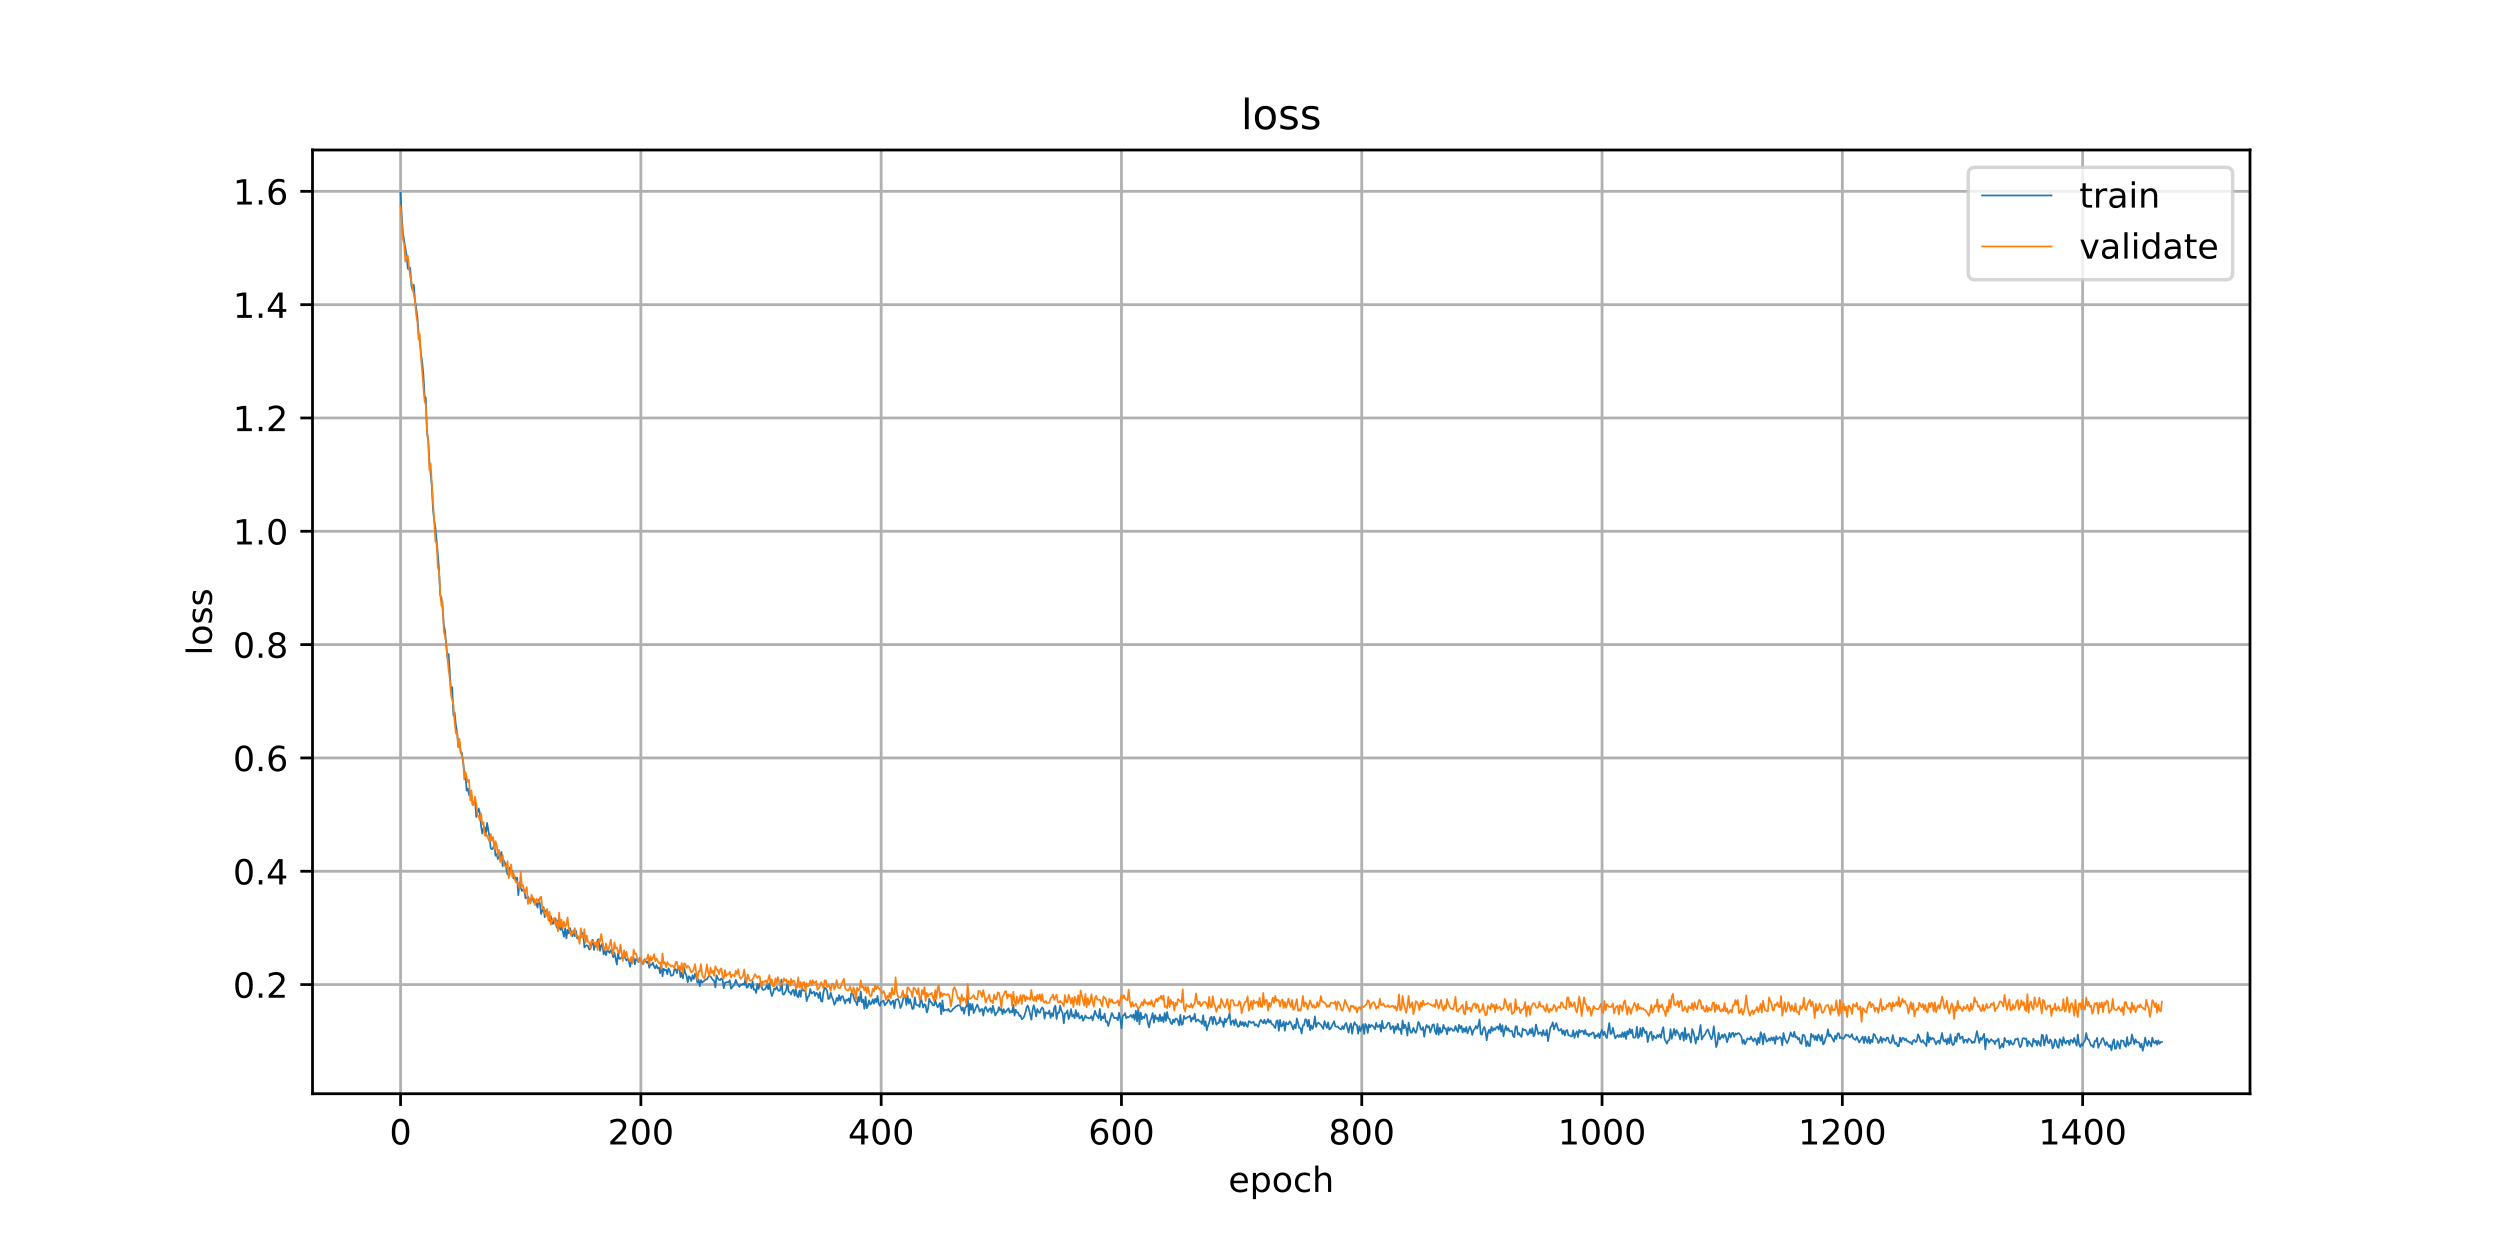<?xml version="1.0" encoding="utf-8" standalone="no"?>
<!DOCTYPE svg PUBLIC "-//W3C//DTD SVG 1.1//EN"
  "http://www.w3.org/Graphics/SVG/1.1/DTD/svg11.dtd">
<!-- Created with matplotlib (https://matplotlib.org/) -->
<svg height="360pt" version="1.1" viewBox="0 0 720 360" width="720pt" xmlns="http://www.w3.org/2000/svg" xmlns:xlink="http://www.w3.org/1999/xlink">
 <defs>
  <style type="text/css">
*{stroke-linecap:butt;stroke-linejoin:round;}
  </style>
 </defs>
 <g id="figure_1">
  <g id="patch_1">
   <path d="M 0 360 
L 720 360 
L 720 0 
L 0 0 
z
" style="fill:#ffffff;"/>
  </g>
  <g id="axes_1">
   <g id="patch_2">
    <path d="M 90 315 
L 648 315 
L 648 43.2 
L 90 43.2 
z
" style="fill:#ffffff;"/>
   </g>
   <g id="matplotlib.axis_1">
    <g id="xtick_1">
     <g id="line2d_1">
      <path clip-path="url(#p35ab06b260)" d="M 115.364 315 
L 115.364 43.2 
" style="fill:none;stroke:#b0b0b0;stroke-linecap:square;stroke-width:0.8;"/>
     </g>
     <g id="line2d_2">
      <defs>
       <path d="M 0 0 
L 0 3.5 
" id="mf02eaccb1a" style="stroke:#000000;stroke-width:0.8;"/>
      </defs>
      <g>
       <use style="stroke:#000000;stroke-width:0.8;" x="115.364" xlink:href="#mf02eaccb1a" y="315"/>
      </g>
     </g>
     <g id="text_1">
      <!-- 0 -->
      <defs>
       <path d="M 31.781 66.406 
Q 24.172 66.406 20.328 58.906 
Q 16.5 51.422 16.5 36.375 
Q 16.5 21.391 20.328 13.891 
Q 24.172 6.391 31.781 6.391 
Q 39.453 6.391 43.281 13.891 
Q 47.125 21.391 47.125 36.375 
Q 47.125 51.422 43.281 58.906 
Q 39.453 66.406 31.781 66.406 
z
M 31.781 74.219 
Q 44.047 74.219 50.516 64.516 
Q 56.984 54.828 56.984 36.375 
Q 56.984 17.969 50.516 8.266 
Q 44.047 -1.422 31.781 -1.422 
Q 19.531 -1.422 13.062 8.266 
Q 6.594 17.969 6.594 36.375 
Q 6.594 54.828 13.062 64.516 
Q 19.531 74.219 31.781 74.219 
z
" id="DejaVuSans-48"/>
      </defs>
      <g transform="translate(112.182 329.598)scale(0.1 -0.1)">
       <use xlink:href="#DejaVuSans-48"/>
      </g>
     </g>
    </g>
    <g id="xtick_2">
     <g id="line2d_3">
      <path clip-path="url(#p35ab06b260)" d="M 184.569 315 
L 184.569 43.2 
" style="fill:none;stroke:#b0b0b0;stroke-linecap:square;stroke-width:0.8;"/>
     </g>
     <g id="line2d_4">
      <g>
       <use style="stroke:#000000;stroke-width:0.8;" x="184.569" xlink:href="#mf02eaccb1a" y="315"/>
      </g>
     </g>
     <g id="text_2">
      <!-- 200 -->
      <defs>
       <path d="M 19.188 8.297 
L 53.609 8.297 
L 53.609 0 
L 7.328 0 
L 7.328 8.297 
Q 12.938 14.109 22.625 23.891 
Q 32.328 33.688 34.812 36.531 
Q 39.547 41.844 41.422 45.531 
Q 43.312 49.219 43.312 52.781 
Q 43.312 58.594 39.234 62.25 
Q 35.156 65.922 28.609 65.922 
Q 23.969 65.922 18.812 64.312 
Q 13.672 62.703 7.812 59.422 
L 7.812 69.391 
Q 13.766 71.781 18.938 73 
Q 24.125 74.219 28.422 74.219 
Q 39.75 74.219 46.484 68.547 
Q 53.219 62.891 53.219 53.422 
Q 53.219 48.922 51.531 44.891 
Q 49.859 40.875 45.406 35.406 
Q 44.188 33.984 37.641 27.219 
Q 31.109 20.453 19.188 8.297 
z
" id="DejaVuSans-50"/>
      </defs>
      <g transform="translate(175.025 329.598)scale(0.1 -0.1)">
       <use xlink:href="#DejaVuSans-50"/>
       <use x="63.623" xlink:href="#DejaVuSans-48"/>
       <use x="127.246" xlink:href="#DejaVuSans-48"/>
      </g>
     </g>
    </g>
    <g id="xtick_3">
     <g id="line2d_5">
      <path clip-path="url(#p35ab06b260)" d="M 253.774 315 
L 253.774 43.2 
" style="fill:none;stroke:#b0b0b0;stroke-linecap:square;stroke-width:0.8;"/>
     </g>
     <g id="line2d_6">
      <g>
       <use style="stroke:#000000;stroke-width:0.8;" x="253.774" xlink:href="#mf02eaccb1a" y="315"/>
      </g>
     </g>
     <g id="text_3">
      <!-- 400 -->
      <defs>
       <path d="M 37.797 64.312 
L 12.891 25.391 
L 37.797 25.391 
z
M 35.203 72.906 
L 47.609 72.906 
L 47.609 25.391 
L 58.016 25.391 
L 58.016 17.188 
L 47.609 17.188 
L 47.609 0 
L 37.797 0 
L 37.797 17.188 
L 4.891 17.188 
L 4.891 26.703 
z
" id="DejaVuSans-52"/>
      </defs>
      <g transform="translate(244.23 329.598)scale(0.1 -0.1)">
       <use xlink:href="#DejaVuSans-52"/>
       <use x="63.623" xlink:href="#DejaVuSans-48"/>
       <use x="127.246" xlink:href="#DejaVuSans-48"/>
      </g>
     </g>
    </g>
    <g id="xtick_4">
     <g id="line2d_7">
      <path clip-path="url(#p35ab06b260)" d="M 322.979 315 
L 322.979 43.2 
" style="fill:none;stroke:#b0b0b0;stroke-linecap:square;stroke-width:0.8;"/>
     </g>
     <g id="line2d_8">
      <g>
       <use style="stroke:#000000;stroke-width:0.8;" x="322.979" xlink:href="#mf02eaccb1a" y="315"/>
      </g>
     </g>
     <g id="text_4">
      <!-- 600 -->
      <defs>
       <path d="M 33.016 40.375 
Q 26.375 40.375 22.484 35.828 
Q 18.609 31.297 18.609 23.391 
Q 18.609 15.531 22.484 10.953 
Q 26.375 6.391 33.016 6.391 
Q 39.656 6.391 43.531 10.953 
Q 47.406 15.531 47.406 23.391 
Q 47.406 31.297 43.531 35.828 
Q 39.656 40.375 33.016 40.375 
z
M 52.594 71.297 
L 52.594 62.312 
Q 48.875 64.062 45.094 64.984 
Q 41.312 65.922 37.594 65.922 
Q 27.828 65.922 22.672 59.328 
Q 17.531 52.734 16.797 39.406 
Q 19.672 43.656 24.016 45.922 
Q 28.375 48.188 33.594 48.188 
Q 44.578 48.188 50.953 41.516 
Q 57.328 34.859 57.328 23.391 
Q 57.328 12.156 50.688 5.359 
Q 44.047 -1.422 33.016 -1.422 
Q 20.359 -1.422 13.672 8.266 
Q 6.984 17.969 6.984 36.375 
Q 6.984 53.656 15.188 63.938 
Q 23.391 74.219 37.203 74.219 
Q 40.922 74.219 44.703 73.484 
Q 48.484 72.75 52.594 71.297 
z
" id="DejaVuSans-54"/>
      </defs>
      <g transform="translate(313.435 329.598)scale(0.1 -0.1)">
       <use xlink:href="#DejaVuSans-54"/>
       <use x="63.623" xlink:href="#DejaVuSans-48"/>
       <use x="127.246" xlink:href="#DejaVuSans-48"/>
      </g>
     </g>
    </g>
    <g id="xtick_5">
     <g id="line2d_9">
      <path clip-path="url(#p35ab06b260)" d="M 392.184 315 
L 392.184 43.2 
" style="fill:none;stroke:#b0b0b0;stroke-linecap:square;stroke-width:0.8;"/>
     </g>
     <g id="line2d_10">
      <g>
       <use style="stroke:#000000;stroke-width:0.8;" x="392.184" xlink:href="#mf02eaccb1a" y="315"/>
      </g>
     </g>
     <g id="text_5">
      <!-- 800 -->
      <defs>
       <path d="M 31.781 34.625 
Q 24.75 34.625 20.719 30.859 
Q 16.703 27.094 16.703 20.516 
Q 16.703 13.922 20.719 10.156 
Q 24.75 6.391 31.781 6.391 
Q 38.812 6.391 42.859 10.172 
Q 46.922 13.969 46.922 20.516 
Q 46.922 27.094 42.891 30.859 
Q 38.875 34.625 31.781 34.625 
z
M 21.922 38.812 
Q 15.578 40.375 12.031 44.719 
Q 8.5 49.078 8.5 55.328 
Q 8.5 64.062 14.719 69.141 
Q 20.953 74.219 31.781 74.219 
Q 42.672 74.219 48.875 69.141 
Q 55.078 64.062 55.078 55.328 
Q 55.078 49.078 51.531 44.719 
Q 48 40.375 41.703 38.812 
Q 48.828 37.156 52.797 32.312 
Q 56.781 27.484 56.781 20.516 
Q 56.781 9.906 50.312 4.234 
Q 43.844 -1.422 31.781 -1.422 
Q 19.734 -1.422 13.25 4.234 
Q 6.781 9.906 6.781 20.516 
Q 6.781 27.484 10.781 32.312 
Q 14.797 37.156 21.922 38.812 
z
M 18.312 54.391 
Q 18.312 48.734 21.844 45.562 
Q 25.391 42.391 31.781 42.391 
Q 38.141 42.391 41.719 45.562 
Q 45.312 48.734 45.312 54.391 
Q 45.312 60.062 41.719 63.234 
Q 38.141 66.406 31.781 66.406 
Q 25.391 66.406 21.844 63.234 
Q 18.312 60.062 18.312 54.391 
z
" id="DejaVuSans-56"/>
      </defs>
      <g transform="translate(382.64 329.598)scale(0.1 -0.1)">
       <use xlink:href="#DejaVuSans-56"/>
       <use x="63.623" xlink:href="#DejaVuSans-48"/>
       <use x="127.246" xlink:href="#DejaVuSans-48"/>
      </g>
     </g>
    </g>
    <g id="xtick_6">
     <g id="line2d_11">
      <path clip-path="url(#p35ab06b260)" d="M 461.389 315 
L 461.389 43.2 
" style="fill:none;stroke:#b0b0b0;stroke-linecap:square;stroke-width:0.8;"/>
     </g>
     <g id="line2d_12">
      <g>
       <use style="stroke:#000000;stroke-width:0.8;" x="461.389" xlink:href="#mf02eaccb1a" y="315"/>
      </g>
     </g>
     <g id="text_6">
      <!-- 1000 -->
      <defs>
       <path d="M 12.406 8.297 
L 28.516 8.297 
L 28.516 63.922 
L 10.984 60.406 
L 10.984 69.391 
L 28.422 72.906 
L 38.281 72.906 
L 38.281 8.297 
L 54.391 8.297 
L 54.391 0 
L 12.406 0 
z
" id="DejaVuSans-49"/>
      </defs>
      <g transform="translate(448.664 329.598)scale(0.1 -0.1)">
       <use xlink:href="#DejaVuSans-49"/>
       <use x="63.623" xlink:href="#DejaVuSans-48"/>
       <use x="127.246" xlink:href="#DejaVuSans-48"/>
       <use x="190.869" xlink:href="#DejaVuSans-48"/>
      </g>
     </g>
    </g>
    <g id="xtick_7">
     <g id="line2d_13">
      <path clip-path="url(#p35ab06b260)" d="M 530.594 315 
L 530.594 43.2 
" style="fill:none;stroke:#b0b0b0;stroke-linecap:square;stroke-width:0.8;"/>
     </g>
     <g id="line2d_14">
      <g>
       <use style="stroke:#000000;stroke-width:0.8;" x="530.594" xlink:href="#mf02eaccb1a" y="315"/>
      </g>
     </g>
     <g id="text_7">
      <!-- 1200 -->
      <g transform="translate(517.869 329.598)scale(0.1 -0.1)">
       <use xlink:href="#DejaVuSans-49"/>
       <use x="63.623" xlink:href="#DejaVuSans-50"/>
       <use x="127.246" xlink:href="#DejaVuSans-48"/>
       <use x="190.869" xlink:href="#DejaVuSans-48"/>
      </g>
     </g>
    </g>
    <g id="xtick_8">
     <g id="line2d_15">
      <path clip-path="url(#p35ab06b260)" d="M 599.799 315 
L 599.799 43.2 
" style="fill:none;stroke:#b0b0b0;stroke-linecap:square;stroke-width:0.8;"/>
     </g>
     <g id="line2d_16">
      <g>
       <use style="stroke:#000000;stroke-width:0.8;" x="599.799" xlink:href="#mf02eaccb1a" y="315"/>
      </g>
     </g>
     <g id="text_8">
      <!-- 1400 -->
      <g transform="translate(587.074 329.598)scale(0.1 -0.1)">
       <use xlink:href="#DejaVuSans-49"/>
       <use x="63.623" xlink:href="#DejaVuSans-52"/>
       <use x="127.246" xlink:href="#DejaVuSans-48"/>
       <use x="190.869" xlink:href="#DejaVuSans-48"/>
      </g>
     </g>
    </g>
    <g id="text_9">
     <!-- epoch -->
     <defs>
      <path d="M 56.203 29.594 
L 56.203 25.203 
L 14.891 25.203 
Q 15.484 15.922 20.484 11.062 
Q 25.484 6.203 34.422 6.203 
Q 39.594 6.203 44.453 7.469 
Q 49.312 8.734 54.109 11.281 
L 54.109 2.781 
Q 49.266 0.734 44.188 -0.344 
Q 39.109 -1.422 33.891 -1.422 
Q 20.797 -1.422 13.156 6.188 
Q 5.516 13.812 5.516 26.812 
Q 5.516 40.234 12.766 48.109 
Q 20.016 56 32.328 56 
Q 43.359 56 49.781 48.891 
Q 56.203 41.797 56.203 29.594 
z
M 47.219 32.234 
Q 47.125 39.594 43.094 43.984 
Q 39.062 48.391 32.422 48.391 
Q 24.906 48.391 20.391 44.141 
Q 15.875 39.891 15.188 32.172 
z
" id="DejaVuSans-101"/>
      <path d="M 18.109 8.203 
L 18.109 -20.797 
L 9.078 -20.797 
L 9.078 54.688 
L 18.109 54.688 
L 18.109 46.391 
Q 20.953 51.266 25.266 53.625 
Q 29.594 56 35.594 56 
Q 45.562 56 51.781 48.094 
Q 58.016 40.188 58.016 27.297 
Q 58.016 14.406 51.781 6.484 
Q 45.562 -1.422 35.594 -1.422 
Q 29.594 -1.422 25.266 0.953 
Q 20.953 3.328 18.109 8.203 
z
M 48.688 27.297 
Q 48.688 37.203 44.609 42.844 
Q 40.531 48.484 33.406 48.484 
Q 26.266 48.484 22.188 42.844 
Q 18.109 37.203 18.109 27.297 
Q 18.109 17.391 22.188 11.75 
Q 26.266 6.109 33.406 6.109 
Q 40.531 6.109 44.609 11.75 
Q 48.688 17.391 48.688 27.297 
z
" id="DejaVuSans-112"/>
      <path d="M 30.609 48.391 
Q 23.391 48.391 19.188 42.75 
Q 14.984 37.109 14.984 27.297 
Q 14.984 17.484 19.156 11.844 
Q 23.344 6.203 30.609 6.203 
Q 37.797 6.203 41.984 11.859 
Q 46.188 17.531 46.188 27.297 
Q 46.188 37.016 41.984 42.703 
Q 37.797 48.391 30.609 48.391 
z
M 30.609 56 
Q 42.328 56 49.016 48.375 
Q 55.719 40.766 55.719 27.297 
Q 55.719 13.875 49.016 6.219 
Q 42.328 -1.422 30.609 -1.422 
Q 18.844 -1.422 12.172 6.219 
Q 5.516 13.875 5.516 27.297 
Q 5.516 40.766 12.172 48.375 
Q 18.844 56 30.609 56 
z
" id="DejaVuSans-111"/>
      <path d="M 48.781 52.594 
L 48.781 44.188 
Q 44.969 46.297 41.141 47.344 
Q 37.312 48.391 33.406 48.391 
Q 24.656 48.391 19.812 42.844 
Q 14.984 37.312 14.984 27.297 
Q 14.984 17.281 19.812 11.734 
Q 24.656 6.203 33.406 6.203 
Q 37.312 6.203 41.141 7.25 
Q 44.969 8.297 48.781 10.406 
L 48.781 2.094 
Q 45.016 0.344 40.984 -0.531 
Q 36.969 -1.422 32.422 -1.422 
Q 20.062 -1.422 12.781 6.344 
Q 5.516 14.109 5.516 27.297 
Q 5.516 40.672 12.859 48.328 
Q 20.219 56 33.016 56 
Q 37.156 56 41.109 55.141 
Q 45.062 54.297 48.781 52.594 
z
" id="DejaVuSans-99"/>
      <path d="M 54.891 33.016 
L 54.891 0 
L 45.906 0 
L 45.906 32.719 
Q 45.906 40.484 42.875 44.328 
Q 39.844 48.188 33.797 48.188 
Q 26.516 48.188 22.312 43.547 
Q 18.109 38.922 18.109 30.906 
L 18.109 0 
L 9.078 0 
L 9.078 75.984 
L 18.109 75.984 
L 18.109 46.188 
Q 21.344 51.125 25.703 53.562 
Q 30.078 56 35.797 56 
Q 45.219 56 50.047 50.172 
Q 54.891 44.344 54.891 33.016 
z
" id="DejaVuSans-104"/>
     </defs>
     <g transform="translate(353.772 343.277)scale(0.1 -0.1)">
      <use xlink:href="#DejaVuSans-101"/>
      <use x="61.523" xlink:href="#DejaVuSans-112"/>
      <use x="125" xlink:href="#DejaVuSans-111"/>
      <use x="186.182" xlink:href="#DejaVuSans-99"/>
      <use x="241.162" xlink:href="#DejaVuSans-104"/>
     </g>
    </g>
   </g>
   <g id="matplotlib.axis_2">
    <g id="ytick_1">
     <g id="line2d_17">
      <path clip-path="url(#p35ab06b260)" d="M 90 283.555 
L 648 283.555 
" style="fill:none;stroke:#b0b0b0;stroke-linecap:square;stroke-width:0.8;"/>
     </g>
     <g id="line2d_18">
      <defs>
       <path d="M 0 0 
L -3.5 0 
" id="m619c50b394" style="stroke:#000000;stroke-width:0.8;"/>
      </defs>
      <g>
       <use style="stroke:#000000;stroke-width:0.8;" x="90" xlink:href="#m619c50b394" y="283.555"/>
      </g>
     </g>
     <g id="text_10">
      <!-- 0.2 -->
      <defs>
       <path d="M 10.688 12.406 
L 21 12.406 
L 21 0 
L 10.688 0 
z
" id="DejaVuSans-46"/>
      </defs>
      <g transform="translate(67.097 287.354)scale(0.1 -0.1)">
       <use xlink:href="#DejaVuSans-48"/>
       <use x="63.623" xlink:href="#DejaVuSans-46"/>
       <use x="95.41" xlink:href="#DejaVuSans-50"/>
      </g>
     </g>
    </g>
    <g id="ytick_2">
     <g id="line2d_19">
      <path clip-path="url(#p35ab06b260)" d="M 90 250.919 
L 648 250.919 
" style="fill:none;stroke:#b0b0b0;stroke-linecap:square;stroke-width:0.8;"/>
     </g>
     <g id="line2d_20">
      <g>
       <use style="stroke:#000000;stroke-width:0.8;" x="90" xlink:href="#m619c50b394" y="250.919"/>
      </g>
     </g>
     <g id="text_11">
      <!-- 0.4 -->
      <g transform="translate(67.097 254.718)scale(0.1 -0.1)">
       <use xlink:href="#DejaVuSans-48"/>
       <use x="63.623" xlink:href="#DejaVuSans-46"/>
       <use x="95.41" xlink:href="#DejaVuSans-52"/>
      </g>
     </g>
    </g>
    <g id="ytick_3">
     <g id="line2d_21">
      <path clip-path="url(#p35ab06b260)" d="M 90 218.283 
L 648 218.283 
" style="fill:none;stroke:#b0b0b0;stroke-linecap:square;stroke-width:0.8;"/>
     </g>
     <g id="line2d_22">
      <g>
       <use style="stroke:#000000;stroke-width:0.8;" x="90" xlink:href="#m619c50b394" y="218.283"/>
      </g>
     </g>
     <g id="text_12">
      <!-- 0.6 -->
      <g transform="translate(67.097 222.082)scale(0.1 -0.1)">
       <use xlink:href="#DejaVuSans-48"/>
       <use x="63.623" xlink:href="#DejaVuSans-46"/>
       <use x="95.41" xlink:href="#DejaVuSans-54"/>
      </g>
     </g>
    </g>
    <g id="ytick_4">
     <g id="line2d_23">
      <path clip-path="url(#p35ab06b260)" d="M 90 185.647 
L 648 185.647 
" style="fill:none;stroke:#b0b0b0;stroke-linecap:square;stroke-width:0.8;"/>
     </g>
     <g id="line2d_24">
      <g>
       <use style="stroke:#000000;stroke-width:0.8;" x="90" xlink:href="#m619c50b394" y="185.647"/>
      </g>
     </g>
     <g id="text_13">
      <!-- 0.8 -->
      <g transform="translate(67.097 189.446)scale(0.1 -0.1)">
       <use xlink:href="#DejaVuSans-48"/>
       <use x="63.623" xlink:href="#DejaVuSans-46"/>
       <use x="95.41" xlink:href="#DejaVuSans-56"/>
      </g>
     </g>
    </g>
    <g id="ytick_5">
     <g id="line2d_25">
      <path clip-path="url(#p35ab06b260)" d="M 90 153.01 
L 648 153.01 
" style="fill:none;stroke:#b0b0b0;stroke-linecap:square;stroke-width:0.8;"/>
     </g>
     <g id="line2d_26">
      <g>
       <use style="stroke:#000000;stroke-width:0.8;" x="90" xlink:href="#m619c50b394" y="153.01"/>
      </g>
     </g>
     <g id="text_14">
      <!-- 1.0 -->
      <g transform="translate(67.097 156.81)scale(0.1 -0.1)">
       <use xlink:href="#DejaVuSans-49"/>
       <use x="63.623" xlink:href="#DejaVuSans-46"/>
       <use x="95.41" xlink:href="#DejaVuSans-48"/>
      </g>
     </g>
    </g>
    <g id="ytick_6">
     <g id="line2d_27">
      <path clip-path="url(#p35ab06b260)" d="M 90 120.374 
L 648 120.374 
" style="fill:none;stroke:#b0b0b0;stroke-linecap:square;stroke-width:0.8;"/>
     </g>
     <g id="line2d_28">
      <g>
       <use style="stroke:#000000;stroke-width:0.8;" x="90" xlink:href="#m619c50b394" y="120.374"/>
      </g>
     </g>
     <g id="text_15">
      <!-- 1.2 -->
      <g transform="translate(67.097 124.173)scale(0.1 -0.1)">
       <use xlink:href="#DejaVuSans-49"/>
       <use x="63.623" xlink:href="#DejaVuSans-46"/>
       <use x="95.41" xlink:href="#DejaVuSans-50"/>
      </g>
     </g>
    </g>
    <g id="ytick_7">
     <g id="line2d_29">
      <path clip-path="url(#p35ab06b260)" d="M 90 87.738 
L 648 87.738 
" style="fill:none;stroke:#b0b0b0;stroke-linecap:square;stroke-width:0.8;"/>
     </g>
     <g id="line2d_30">
      <g>
       <use style="stroke:#000000;stroke-width:0.8;" x="90" xlink:href="#m619c50b394" y="87.738"/>
      </g>
     </g>
     <g id="text_16">
      <!-- 1.4 -->
      <g transform="translate(67.097 91.537)scale(0.1 -0.1)">
       <use xlink:href="#DejaVuSans-49"/>
       <use x="63.623" xlink:href="#DejaVuSans-46"/>
       <use x="95.41" xlink:href="#DejaVuSans-52"/>
      </g>
     </g>
    </g>
    <g id="ytick_8">
     <g id="line2d_31">
      <path clip-path="url(#p35ab06b260)" d="M 90 55.102 
L 648 55.102 
" style="fill:none;stroke:#b0b0b0;stroke-linecap:square;stroke-width:0.8;"/>
     </g>
     <g id="line2d_32">
      <g>
       <use style="stroke:#000000;stroke-width:0.8;" x="90" xlink:href="#m619c50b394" y="55.102"/>
      </g>
     </g>
     <g id="text_17">
      <!-- 1.6 -->
      <g transform="translate(67.097 58.901)scale(0.1 -0.1)">
       <use xlink:href="#DejaVuSans-49"/>
       <use x="63.623" xlink:href="#DejaVuSans-46"/>
       <use x="95.41" xlink:href="#DejaVuSans-54"/>
      </g>
     </g>
    </g>
    <g id="text_18">
     <!-- loss -->
     <defs>
      <path d="M 9.422 75.984 
L 18.406 75.984 
L 18.406 0 
L 9.422 0 
z
" id="DejaVuSans-108"/>
      <path d="M 44.281 53.078 
L 44.281 44.578 
Q 40.484 46.531 36.375 47.5 
Q 32.281 48.484 27.875 48.484 
Q 21.188 48.484 17.844 46.438 
Q 14.5 44.391 14.5 40.281 
Q 14.5 37.156 16.891 35.375 
Q 19.281 33.594 26.516 31.984 
L 29.594 31.297 
Q 39.156 29.25 43.188 25.516 
Q 47.219 21.781 47.219 15.094 
Q 47.219 7.469 41.188 3.016 
Q 35.156 -1.422 24.609 -1.422 
Q 20.219 -1.422 15.453 -0.562 
Q 10.688 0.297 5.422 2 
L 5.422 11.281 
Q 10.406 8.688 15.234 7.391 
Q 20.062 6.109 24.812 6.109 
Q 31.156 6.109 34.562 8.281 
Q 37.984 10.453 37.984 14.406 
Q 37.984 18.062 35.516 20.016 
Q 33.062 21.969 24.703 23.781 
L 21.578 24.516 
Q 13.234 26.266 9.516 29.906 
Q 5.812 33.547 5.812 39.891 
Q 5.812 47.609 11.281 51.797 
Q 16.75 56 26.812 56 
Q 31.781 56 36.172 55.266 
Q 40.578 54.547 44.281 53.078 
z
" id="DejaVuSans-115"/>
     </defs>
     <g transform="translate(61.017 188.758)rotate(-90)scale(0.1 -0.1)">
      <use xlink:href="#DejaVuSans-108"/>
      <use x="27.783" xlink:href="#DejaVuSans-111"/>
      <use x="88.965" xlink:href="#DejaVuSans-115"/>
      <use x="141.064" xlink:href="#DejaVuSans-115"/>
     </g>
    </g>
   </g>
   <g id="line2d_33">
    <path clip-path="url(#p35ab06b260)" d="M 115.364 55.555 
L 115.71 62.519 
L 116.056 67.23 
L 117.094 73.587 
L 117.44 77.392 
L 117.786 77.594 
L 118.132 77.103 
L 118.478 82.291 
L 118.824 83.611 
L 119.17 82.037 
L 119.516 86.362 
L 120.208 91.216 
L 120.554 95.89 
L 120.9 98.277 
L 121.246 101.924 
L 121.592 104.324 
L 121.938 107.933 
L 122.284 113.963 
L 122.63 114.675 
L 122.976 124.598 
L 123.322 126.647 
L 123.668 132.796 
L 124.36 140.073 
L 124.706 146.775 
L 125.052 149.931 
L 125.398 152.03 
L 126.09 159.474 
L 126.436 163.954 
L 126.782 171.479 
L 127.128 172.125 
L 127.475 175.39 
L 127.821 179.96 
L 128.167 181.682 
L 128.859 189.467 
L 129.205 188.367 
L 129.897 199.367 
L 130.243 197.905 
L 130.589 206.134 
L 130.935 205.201 
L 131.281 208.757 
L 131.627 210.634 
L 131.973 215.071 
L 132.319 213.699 
L 132.665 216.787 
L 133.011 216.749 
L 133.703 222.155 
L 134.049 223.039 
L 134.395 227.7 
L 134.741 227.113 
L 135.087 228.975 
L 135.433 228.385 
L 135.779 229.102 
L 136.125 231.766 
L 136.817 230.543 
L 137.163 235.29 
L 137.855 232.843 
L 138.201 234.143 
L 138.547 237.877 
L 138.893 240.041 
L 139.239 238.566 
L 139.585 238.195 
L 139.931 240.698 
L 140.277 237.001 
L 140.969 240.993 
L 141.316 244.268 
L 141.662 244.564 
L 142.008 244.22 
L 142.354 243.242 
L 142.7 246.449 
L 143.046 245.958 
L 143.392 247.399 
L 143.738 245.082 
L 144.084 247.368 
L 144.43 245.384 
L 144.776 249.46 
L 145.122 247.844 
L 145.468 248.66 
L 145.814 250.024 
L 146.16 251.839 
L 146.506 251.687 
L 146.852 249.835 
L 147.198 251.175 
L 147.544 250.786 
L 147.89 253.018 
L 148.236 252.473 
L 148.582 253.471 
L 148.928 252.739 
L 149.274 257.831 
L 149.62 254.217 
L 149.966 255.684 
L 150.312 256.587 
L 150.658 256.134 
L 151.004 256.423 
L 151.35 258.718 
L 152.042 258.212 
L 152.734 259.79 
L 153.08 258.764 
L 153.426 258.712 
L 153.772 259.999 
L 154.118 259.964 
L 154.464 260.142 
L 154.81 261.398 
L 155.157 259.111 
L 155.503 260.325 
L 155.849 263.227 
L 156.541 261.259 
L 156.887 264.156 
L 157.233 262.162 
L 157.579 262.598 
L 157.925 263.732 
L 158.271 265.272 
L 158.617 263.817 
L 158.963 266.049 
L 159.309 265.999 
L 159.655 264.86 
L 160.001 264.488 
L 160.347 267.171 
L 160.693 265.102 
L 161.385 267.791 
L 161.731 266.91 
L 162.423 269.78 
L 162.769 267.306 
L 163.115 270.232 
L 163.461 267.773 
L 163.807 268.804 
L 164.153 267.302 
L 164.845 269.647 
L 165.191 268.022 
L 165.537 269.613 
L 165.883 268.096 
L 166.229 270.262 
L 166.575 269.733 
L 166.921 270.387 
L 167.267 269.822 
L 167.613 268.818 
L 167.959 268.68 
L 168.305 272.872 
L 168.651 272.437 
L 168.998 272.223 
L 169.344 272.453 
L 169.69 273.473 
L 170.036 273.228 
L 170.728 270.632 
L 171.074 273.571 
L 171.42 271.764 
L 171.766 272.618 
L 172.112 270.742 
L 172.458 270.466 
L 172.804 273.82 
L 173.15 272.379 
L 173.496 271.715 
L 173.842 274.856 
L 174.188 273.866 
L 174.534 275.071 
L 174.88 273.668 
L 175.226 273.975 
L 175.572 274.443 
L 175.918 273.64 
L 176.264 274.39 
L 176.61 275.671 
L 176.956 274.4 
L 177.648 277.779 
L 177.994 274.527 
L 178.34 276.114 
L 178.686 276.108 
L 179.032 275.712 
L 179.378 275.599 
L 179.724 274.96 
L 180.07 275.971 
L 180.416 276.627 
L 180.762 276.185 
L 181.108 276.641 
L 181.454 278.419 
L 181.8 276.996 
L 182.146 276.232 
L 182.492 275.834 
L 182.839 277.732 
L 183.185 276.172 
L 183.531 276.436 
L 183.877 277.111 
L 184.223 275.89 
L 184.569 276.387 
L 184.915 277.327 
L 185.261 277.712 
L 185.607 276.273 
L 186.299 277.294 
L 186.645 276.829 
L 186.991 278.719 
L 187.337 277.719 
L 187.683 277.886 
L 188.029 277.238 
L 188.375 278.394 
L 188.721 278.893 
L 189.067 277.901 
L 189.413 278.864 
L 189.759 278.597 
L 190.105 280.311 
L 190.451 277.725 
L 190.797 281.175 
L 191.143 278.99 
L 191.489 279.457 
L 191.835 279.26 
L 192.181 280.573 
L 192.527 278.887 
L 192.873 279.514 
L 193.219 280.991 
L 193.565 280.964 
L 193.911 280.662 
L 194.257 279.082 
L 194.603 279.119 
L 194.949 280.27 
L 195.295 278.786 
L 195.641 278.332 
L 195.987 281.421 
L 196.333 280.158 
L 196.68 281.791 
L 197.026 278.611 
L 197.372 280.238 
L 197.718 280.994 
L 198.064 282.915 
L 198.41 281.159 
L 198.756 281.498 
L 199.102 282.525 
L 199.448 280.876 
L 199.794 281.946 
L 200.14 280.472 
L 200.486 281.2 
L 200.832 282.982 
L 201.178 282.086 
L 201.524 284.007 
L 201.87 282.268 
L 202.216 282.968 
L 203.254 282.117 
L 203.6 282.068 
L 203.946 281.367 
L 204.292 281.071 
L 204.638 281.25 
L 205.33 282.244 
L 205.676 282.482 
L 206.022 284.373 
L 206.368 280.874 
L 206.714 281.734 
L 207.06 282.156 
L 207.406 282.282 
L 207.752 281.774 
L 208.098 282.118 
L 208.444 284.585 
L 208.79 283.059 
L 209.136 282.876 
L 209.828 282.847 
L 210.175 282.309 
L 210.521 284.748 
L 211.559 283.472 
L 211.905 282.21 
L 212.251 283.151 
L 212.943 284.216 
L 213.289 283.563 
L 213.635 283.666 
L 213.981 283.323 
L 214.327 283.623 
L 214.673 281.778 
L 215.019 284.464 
L 215.365 284.304 
L 215.711 283.302 
L 216.057 283.458 
L 216.403 284.631 
L 216.749 282.635 
L 217.095 285.037 
L 217.441 284.973 
L 217.787 285.979 
L 218.133 283.357 
L 218.479 284.834 
L 218.825 283.257 
L 219.171 282.992 
L 219.517 284.934 
L 219.863 285.112 
L 220.209 284.987 
L 220.555 284.525 
L 220.901 283.73 
L 221.247 284.877 
L 221.593 283.145 
L 221.939 285.505 
L 222.285 286.866 
L 222.631 286.003 
L 222.977 284.708 
L 223.323 284.952 
L 223.669 284.186 
L 224.016 285.072 
L 224.362 285.395 
L 224.708 285.232 
L 225.054 282.13 
L 225.4 286.245 
L 225.746 286.488 
L 226.438 285.081 
L 226.784 283.131 
L 227.13 285.634 
L 227.476 285.693 
L 227.822 286.43 
L 228.168 285.34 
L 228.514 285.04 
L 228.86 286.764 
L 229.206 284.921 
L 229.552 286.815 
L 229.898 287.218 
L 230.244 285.271 
L 230.59 287.076 
L 230.936 284.24 
L 231.282 285.213 
L 231.974 285.49 
L 232.32 288.33 
L 232.666 287.101 
L 233.012 286.815 
L 233.358 284.841 
L 233.704 286.118 
L 234.05 285.941 
L 234.396 285.569 
L 234.742 286.807 
L 235.088 285.915 
L 235.434 286.184 
L 235.78 287.455 
L 236.126 285.75 
L 236.472 288.32 
L 236.818 288.464 
L 237.164 285.736 
L 237.51 284.431 
L 237.857 284.73 
L 238.203 285.4 
L 238.549 287.69 
L 238.895 287.602 
L 239.241 285.919 
L 239.587 287.14 
L 239.933 287.916 
L 240.279 289.386 
L 240.625 288.753 
L 240.971 287.405 
L 241.317 288.242 
L 241.663 286.594 
L 242.009 288.162 
L 242.355 287.011 
L 242.701 286.866 
L 243.393 288.983 
L 243.739 287.851 
L 244.085 288.18 
L 244.431 287.533 
L 244.777 288.883 
L 245.123 286.194 
L 245.469 285.744 
L 246.161 288.226 
L 246.507 288.564 
L 246.853 289.526 
L 247.199 287.109 
L 247.545 288.415 
L 247.891 285.555 
L 248.237 288.632 
L 248.583 287.901 
L 248.929 290.515 
L 249.275 287.063 
L 249.621 290.353 
L 249.967 289.621 
L 250.313 288.114 
L 250.659 289.303 
L 251.005 288.91 
L 251.351 287.808 
L 251.698 289.049 
L 252.044 287.647 
L 252.39 288.665 
L 252.736 286.816 
L 253.082 289.102 
L 253.428 289.699 
L 253.774 288.478 
L 254.12 288.433 
L 254.466 288.188 
L 254.812 289.533 
L 255.158 289.012 
L 255.504 288.708 
L 255.85 287.914 
L 256.196 288.248 
L 256.542 289.335 
L 256.888 288.578 
L 257.234 288.145 
L 257.58 290.381 
L 257.926 288.012 
L 258.618 287.687 
L 258.964 288.562 
L 259.31 290.325 
L 259.656 289.645 
L 260.348 286.666 
L 260.694 286.919 
L 261.04 289.423 
L 261.386 286.79 
L 261.732 289.043 
L 262.078 287.79 
L 262.77 290.594 
L 263.116 290.419 
L 263.462 287.237 
L 263.808 289.333 
L 264.154 289.518 
L 264.5 289.456 
L 264.846 290.027 
L 265.192 287.124 
L 265.885 290.178 
L 266.231 289.203 
L 266.577 289.486 
L 266.923 291.587 
L 267.269 290.544 
L 267.615 287.655 
L 267.961 288.538 
L 268.307 288.707 
L 268.653 289.522 
L 268.999 289.568 
L 269.345 288.018 
L 269.691 289.277 
L 270.037 290.113 
L 270.729 288.86 
L 271.075 292.118 
L 271.421 288.121 
L 271.767 291.219 
L 272.113 290.806 
L 272.459 290.793 
L 272.805 291.041 
L 273.151 290.542 
L 273.497 291.301 
L 273.843 291.348 
L 274.189 291.012 
L 274.535 290.473 
L 274.881 290.321 
L 275.227 289.863 
L 275.573 289.781 
L 275.919 289.495 
L 276.265 289.489 
L 276.611 289.854 
L 276.957 291.015 
L 277.303 290.168 
L 277.649 291.94 
L 277.995 290.23 
L 278.341 289.827 
L 278.687 287.333 
L 279.033 292.45 
L 279.38 289.058 
L 279.726 290.789 
L 280.072 289.168 
L 280.418 291.761 
L 281.456 289.31 
L 281.802 290.154 
L 282.148 291.381 
L 282.494 290.758 
L 282.84 290.577 
L 283.186 292.495 
L 283.532 290.475 
L 283.878 289.976 
L 284.224 290.864 
L 284.57 291.416 
L 284.916 290.575 
L 285.262 290.351 
L 285.608 291.742 
L 285.954 289.647 
L 286.646 292.471 
L 286.992 291.698 
L 287.338 291.419 
L 287.684 290.05 
L 288.03 290.986 
L 288.376 290.446 
L 288.722 292.119 
L 289.068 290.64 
L 289.414 291.694 
L 290.452 290.402 
L 290.798 291.684 
L 291.144 291.173 
L 291.49 291.565 
L 291.836 289.424 
L 292.182 292.494 
L 292.528 290.807 
L 292.874 291.614 
L 293.221 291.625 
L 293.567 292.628 
L 293.913 292.422 
L 294.259 293.542 
L 294.605 293.268 
L 294.951 292.801 
L 295.297 291.719 
L 295.643 290.2 
L 295.989 289.605 
L 296.335 290.624 
L 297.027 293.668 
L 297.373 290.932 
L 297.719 289.504 
L 298.065 290.872 
L 298.411 292.738 
L 298.757 290.618 
L 299.103 291.424 
L 299.449 291.706 
L 299.795 290.725 
L 300.141 290.147 
L 300.487 290.557 
L 300.833 293.359 
L 301.179 291.532 
L 301.871 291.99 
L 302.217 291.02 
L 302.563 293.166 
L 302.909 291.83 
L 303.255 292.662 
L 303.601 290.285 
L 303.947 289.618 
L 304.293 293.486 
L 304.639 291.636 
L 304.985 291.705 
L 305.331 289.622 
L 305.677 291.119 
L 306.023 291.691 
L 306.369 294.719 
L 306.715 291.872 
L 307.062 291.806 
L 307.408 290.995 
L 307.754 293.523 
L 308.1 292.547 
L 308.446 290.608 
L 308.792 292.739 
L 309.138 292.259 
L 309.484 293.25 
L 309.83 290.896 
L 310.176 292.781 
L 310.522 291.769 
L 310.868 293.352 
L 311.214 293.087 
L 311.56 292.486 
L 311.906 293.992 
L 312.252 293.351 
L 312.598 292.454 
L 312.944 293.122 
L 313.29 293.064 
L 313.636 293.323 
L 313.982 293.194 
L 314.328 292.625 
L 314.674 293.889 
L 315.366 291.1 
L 315.712 292.197 
L 316.404 293.272 
L 316.75 290.572 
L 317.096 293.845 
L 317.442 292.747 
L 317.788 293.266 
L 318.134 291.914 
L 318.48 294.305 
L 318.826 294.133 
L 319.172 295.485 
L 319.864 293.043 
L 320.21 291.746 
L 320.903 293.224 
L 321.595 293.116 
L 321.941 293.827 
L 322.287 291.688 
L 322.633 293.433 
L 322.979 296.131 
L 323.325 292.628 
L 323.671 292.426 
L 324.017 291.769 
L 324.363 293.254 
L 324.709 292.881 
L 325.055 292.967 
L 325.747 292.322 
L 326.093 293.093 
L 326.439 292.22 
L 326.785 293.716 
L 327.131 291.083 
L 327.477 294.147 
L 327.823 290.539 
L 328.169 295.013 
L 328.515 291.595 
L 328.861 293.547 
L 329.207 292.787 
L 329.553 293.245 
L 329.899 292.004 
L 330.245 292.37 
L 330.591 294.722 
L 330.937 295.902 
L 331.283 293.965 
L 331.629 293.127 
L 331.975 291.774 
L 332.321 294.535 
L 332.667 292.371 
L 333.013 293.449 
L 333.359 293.09 
L 333.705 294.174 
L 334.051 292.207 
L 334.397 294.073 
L 334.744 292.88 
L 335.09 294.381 
L 335.436 291.723 
L 335.782 293.99 
L 336.128 291.469 
L 336.474 293.313 
L 336.82 293.411 
L 337.166 294.617 
L 337.512 294.972 
L 337.858 293.607 
L 338.204 294.453 
L 338.55 293.338 
L 338.896 293.408 
L 339.242 294.058 
L 339.588 295.291 
L 339.934 292.282 
L 340.28 295.139 
L 340.626 294.928 
L 340.972 292.586 
L 341.318 293.399 
L 341.664 293.226 
L 342.01 292.905 
L 342.356 292.872 
L 342.702 292.537 
L 343.048 294.222 
L 343.394 293.068 
L 343.74 293.523 
L 344.086 291.976 
L 344.432 294.249 
L 344.778 293.819 
L 345.124 293.646 
L 345.47 294.194 
L 345.816 294.22 
L 346.162 294.937 
L 346.508 292.408 
L 346.854 295.405 
L 347.2 294.129 
L 347.546 296.727 
L 347.892 295.388 
L 348.238 294.534 
L 348.585 293.08 
L 348.931 292.812 
L 349.277 294.958 
L 349.623 292.809 
L 349.969 293.544 
L 350.315 295.134 
L 350.661 294.632 
L 351.007 294.638 
L 351.353 293.007 
L 351.699 294.303 
L 352.045 294.211 
L 352.391 295.747 
L 352.737 293.348 
L 353.083 294.395 
L 353.429 293.5 
L 353.775 293.135 
L 354.121 291.767 
L 354.467 295.15 
L 354.813 294.191 
L 355.159 293.879 
L 355.505 295.281 
L 355.851 293.583 
L 356.197 294.894 
L 356.543 295.727 
L 356.889 295.517 
L 357.235 294.149 
L 357.581 295.233 
L 357.927 294.351 
L 358.273 295.544 
L 358.619 294.419 
L 358.965 295.323 
L 359.311 295.759 
L 359.657 294.109 
L 360.003 294.212 
L 360.349 294.638 
L 361.041 294.266 
L 361.387 295.354 
L 361.733 294.973 
L 362.426 295.723 
L 362.772 294.33 
L 363.118 293.702 
L 363.81 294.713 
L 364.156 293.683 
L 364.502 294.834 
L 364.848 294.333 
L 365.194 293.488 
L 365.54 294.483 
L 365.886 293.894 
L 366.232 294.894 
L 366.578 295.036 
L 367.27 296.098 
L 367.616 294.088 
L 367.962 293.856 
L 368.308 296.868 
L 368.654 293.732 
L 369 295.661 
L 369.346 295.334 
L 369.692 294.171 
L 370.038 296.841 
L 370.384 294.445 
L 370.73 294.954 
L 371.076 294.981 
L 371.422 294.125 
L 371.768 294.622 
L 372.46 296.503 
L 372.806 295.144 
L 373.152 296.132 
L 373.498 293.3 
L 374.19 296.041 
L 374.536 296.102 
L 374.882 297.649 
L 375.228 295.278 
L 375.574 295.236 
L 375.921 293.566 
L 376.267 293.655 
L 376.613 295.645 
L 376.959 293.724 
L 377.305 296.733 
L 377.651 295.322 
L 377.997 296.355 
L 378.343 295.195 
L 378.689 292.753 
L 379.035 295.754 
L 379.381 294.787 
L 379.727 294.53 
L 380.419 295.186 
L 381.111 296.319 
L 381.457 294.085 
L 382.149 296.037 
L 382.495 294.455 
L 382.841 296.475 
L 383.187 296.284 
L 384.225 294.106 
L 384.571 295.596 
L 384.917 295.72 
L 385.263 295.623 
L 385.609 296.139 
L 386.301 296.471 
L 386.647 295.495 
L 386.993 296.368 
L 387.339 295.13 
L 387.685 294.597 
L 388.377 297.393 
L 388.723 295.59 
L 389.069 294.774 
L 389.415 297.712 
L 389.762 295.563 
L 390.108 294.385 
L 390.454 295.111 
L 390.8 295.228 
L 391.146 297.686 
L 391.492 295.53 
L 391.838 296.927 
L 392.53 294.953 
L 392.876 297.782 
L 393.222 294.904 
L 393.568 295.386 
L 393.914 297.483 
L 394.26 295.047 
L 394.606 295.844 
L 394.952 295.189 
L 395.298 295.434 
L 395.644 295.83 
L 395.99 296.441 
L 396.336 294.559 
L 396.682 295.74 
L 397.028 295.672 
L 397.374 295.081 
L 397.72 297.124 
L 398.066 294.018 
L 398.412 296.152 
L 398.758 296.109 
L 399.104 295.912 
L 399.796 294.555 
L 400.142 294.629 
L 400.488 296.447 
L 400.834 295.841 
L 401.18 295.478 
L 401.526 297.534 
L 401.872 295.593 
L 402.218 296.503 
L 402.564 294.844 
L 402.91 296.554 
L 403.256 296.272 
L 403.603 297.822 
L 403.949 293.89 
L 404.295 296.153 
L 404.641 295.143 
L 404.987 296.071 
L 405.333 298.258 
L 405.679 294.487 
L 406.025 296.533 
L 406.371 297.445 
L 406.717 297.175 
L 407.063 296.036 
L 407.409 296.952 
L 407.755 297.47 
L 408.101 296.386 
L 408.447 294.339 
L 408.793 294.725 
L 409.139 296.422 
L 409.485 296.601 
L 409.831 295.825 
L 410.177 298.596 
L 410.523 296.389 
L 410.869 295.201 
L 411.215 295.87 
L 411.561 295.566 
L 411.907 297.393 
L 412.599 295.129 
L 412.945 295.036 
L 413.291 297.023 
L 413.637 297.833 
L 413.983 294.883 
L 414.329 298.034 
L 414.675 295.982 
L 415.021 297.457 
L 415.367 297.04 
L 415.713 295.139 
L 416.059 296.251 
L 416.405 296.227 
L 416.751 297.876 
L 417.097 295.858 
L 417.444 296.811 
L 417.79 296.14 
L 418.136 296.339 
L 418.482 296.875 
L 418.828 296.816 
L 419.174 295.49 
L 419.52 296.537 
L 419.866 297.216 
L 420.212 295.12 
L 420.558 296.218 
L 420.904 295.453 
L 421.25 297.382 
L 421.596 296.182 
L 421.942 297.147 
L 422.288 295.785 
L 422.634 297.61 
L 423.326 295.589 
L 423.672 296.475 
L 424.018 298.067 
L 424.364 296.659 
L 424.71 296.379 
L 425.056 295.496 
L 425.402 296.228 
L 425.748 295.386 
L 426.094 293.646 
L 426.44 297.793 
L 426.786 297.98 
L 427.132 296.345 
L 427.478 295.778 
L 427.824 296.982 
L 428.17 299.594 
L 428.516 297.459 
L 428.862 296.581 
L 429.208 297.564 
L 429.554 295.695 
L 429.9 296.901 
L 430.246 296.134 
L 430.592 296.593 
L 430.938 295.887 
L 431.285 295.656 
L 431.631 296.534 
L 431.977 294.899 
L 432.323 297.115 
L 432.669 295.297 
L 433.015 298.419 
L 433.361 296.577 
L 433.707 295.471 
L 434.053 296.77 
L 434.399 296.131 
L 434.745 297.089 
L 435.437 296.898 
L 435.783 298.352 
L 436.129 298.703 
L 436.475 295.629 
L 436.821 295.532 
L 437.167 297.954 
L 437.513 297.532 
L 437.859 298.298 
L 438.205 298.624 
L 438.551 296.218 
L 438.897 296.715 
L 439.243 296.522 
L 439.589 297.01 
L 439.935 298.05 
L 440.281 297.744 
L 440.627 296.406 
L 440.973 297.599 
L 441.319 296.112 
L 441.665 298.471 
L 442.011 297.827 
L 442.357 295.064 
L 443.049 297.854 
L 443.395 297.426 
L 443.741 297.31 
L 444.087 298.325 
L 444.433 296.645 
L 444.779 298.054 
L 445.126 298.064 
L 445.472 296.614 
L 445.818 299.846 
L 446.51 295.963 
L 446.856 295.432 
L 447.202 294.435 
L 447.548 296.482 
L 447.894 295.378 
L 448.24 294.651 
L 448.586 296.01 
L 448.932 296.823 
L 449.278 296.696 
L 449.624 296.327 
L 449.97 297.811 
L 450.316 296.757 
L 450.662 298.241 
L 451.008 296.866 
L 451.354 296.641 
L 451.7 298.189 
L 452.046 298.176 
L 452.392 298.495 
L 452.738 298.442 
L 453.084 296.731 
L 453.43 298.914 
L 453.776 297.712 
L 454.122 297.026 
L 454.468 298.677 
L 454.814 296.628 
L 455.16 297.304 
L 455.506 296.86 
L 455.852 296.874 
L 456.198 297.83 
L 456.544 296.627 
L 456.89 297.965 
L 457.236 297.684 
L 457.582 298.432 
L 457.928 297.717 
L 458.274 297.94 
L 458.62 297.348 
L 458.967 297.451 
L 459.313 299.004 
L 459.659 298.159 
L 460.005 298.533 
L 460.351 297.587 
L 460.697 298.991 
L 461.043 297.414 
L 461.389 296.566 
L 461.735 298.099 
L 462.081 297.16 
L 462.427 298.373 
L 462.773 298.971 
L 463.465 294.618 
L 463.811 297.774 
L 464.157 297.626 
L 464.503 296.025 
L 465.195 299.036 
L 465.887 298.058 
L 466.233 298.663 
L 466.579 298.053 
L 466.925 298.69 
L 467.271 297.292 
L 467.617 298.655 
L 467.963 297.229 
L 468.309 299.224 
L 468.655 296.971 
L 469.001 297.919 
L 469.347 296.294 
L 469.693 297.586 
L 470.039 296.535 
L 470.385 298.802 
L 470.731 298.857 
L 471.077 298.637 
L 471.423 295.713 
L 471.769 298.948 
L 472.115 298.46 
L 472.461 296.097 
L 472.808 298.449 
L 473.154 295.944 
L 473.5 296.588 
L 473.846 297.568 
L 474.192 297.087 
L 474.538 300.123 
L 474.884 298.432 
L 475.23 297.39 
L 475.576 297.134 
L 475.922 299.568 
L 476.268 298.286 
L 476.614 298.798 
L 476.96 299.064 
L 477.306 298.066 
L 477.652 298.644 
L 477.998 297.9 
L 478.344 298.855 
L 478.69 296.911 
L 479.036 295.802 
L 479.382 299.209 
L 480.074 300.574 
L 480.42 299.622 
L 480.766 299.528 
L 481.112 296.422 
L 481.458 299.173 
L 482.15 296.322 
L 482.496 298.194 
L 482.842 296.717 
L 483.534 298.039 
L 483.88 299.375 
L 484.226 297.592 
L 484.572 297.336 
L 484.918 299.719 
L 485.264 296.04 
L 485.61 299.289 
L 485.956 298.02 
L 486.302 297.758 
L 486.649 298.815 
L 486.995 300.254 
L 487.341 296.371 
L 487.687 297.255 
L 488.033 298.664 
L 488.379 300.554 
L 488.725 298.678 
L 489.071 299.374 
L 489.763 295.191 
L 490.109 299.395 
L 490.455 298.619 
L 491.147 297.751 
L 491.493 296.925 
L 491.839 296.459 
L 492.877 299.328 
L 493.223 298.326 
L 493.569 295.56 
L 494.261 301.557 
L 494.607 300.457 
L 494.953 297.406 
L 495.299 299.34 
L 495.645 298.837 
L 495.991 298.025 
L 496.337 298.91 
L 496.683 297.817 
L 497.029 298.452 
L 497.375 300.152 
L 497.721 299.096 
L 498.067 297.451 
L 498.413 298.796 
L 498.759 297.61 
L 499.105 297.439 
L 499.451 298.608 
L 499.797 297.647 
L 500.143 297.946 
L 500.49 297.566 
L 500.836 297.574 
L 501.528 298.519 
L 501.874 300.526 
L 502.22 299.503 
L 502.566 300.729 
L 502.912 300.022 
L 503.258 299.044 
L 503.95 299.362 
L 504.296 298.537 
L 504.642 299.391 
L 504.988 299.935 
L 505.334 299.044 
L 505.68 299.403 
L 506.026 300.883 
L 506.372 298.893 
L 506.718 300.358 
L 507.064 297.266 
L 507.41 298.108 
L 507.756 300.809 
L 508.102 297.687 
L 508.794 300.008 
L 509.14 299.752 
L 509.486 299.049 
L 509.832 299.713 
L 510.178 298.729 
L 510.524 299.591 
L 510.87 298.754 
L 511.216 300.626 
L 511.562 298.414 
L 511.908 299.257 
L 512.254 299.081 
L 512.6 298.629 
L 512.946 298.967 
L 513.292 301.059 
L 513.638 297.5 
L 513.984 299.004 
L 514.677 300.446 
L 515.023 299.719 
L 515.715 297.299 
L 516.061 298.319 
L 516.407 298.578 
L 516.753 297.145 
L 517.099 298.764 
L 517.445 298.49 
L 517.791 299.368 
L 518.137 298.92 
L 518.483 300.408 
L 518.829 300.636 
L 519.175 298.045 
L 519.521 298.072 
L 519.867 298.815 
L 520.213 301.334 
L 520.559 299.875 
L 520.905 301.18 
L 521.251 301.258 
L 521.597 297.714 
L 521.943 298.611 
L 522.289 298.14 
L 522.635 299.483 
L 522.981 298.353 
L 523.327 299.682 
L 523.673 297.941 
L 524.019 298.659 
L 524.365 299.758 
L 524.711 298.088 
L 525.057 300.79 
L 525.403 300.426 
L 525.749 299.026 
L 526.095 298.408 
L 526.441 296.443 
L 526.787 298.482 
L 527.133 297.968 
L 528.172 299.981 
L 528.518 298.263 
L 528.864 299.211 
L 529.21 297.628 
L 529.556 297.569 
L 529.902 299.014 
L 530.248 298.701 
L 530.594 299.151 
L 530.94 299.154 
L 531.632 297.942 
L 531.978 298.287 
L 532.324 298.122 
L 532.67 298.745 
L 533.016 298.518 
L 533.362 297.847 
L 533.708 299.049 
L 534.4 299.504 
L 534.746 298.516 
L 535.438 300.225 
L 536.476 298.557 
L 536.822 300.412 
L 537.168 298.538 
L 537.514 299.652 
L 537.86 300.339 
L 538.206 298.567 
L 538.552 300.57 
L 538.898 299.418 
L 539.244 300.137 
L 539.59 297.784 
L 539.936 297.995 
L 540.282 298.97 
L 540.628 299.283 
L 540.974 300.448 
L 541.32 299.815 
L 541.667 298.609 
L 542.013 300.265 
L 542.359 299.059 
L 542.705 299.338 
L 543.051 299.769 
L 543.397 298.838 
L 543.743 298.856 
L 544.089 300.108 
L 544.435 300.478 
L 544.781 300.104 
L 545.127 298.098 
L 545.473 299.763 
L 545.819 300.652 
L 546.165 300.293 
L 546.511 301.288 
L 546.857 301.317 
L 547.203 298.836 
L 547.549 300.05 
L 547.895 298.959 
L 548.241 298.953 
L 548.587 299.606 
L 548.933 299.149 
L 549.279 299.971 
L 549.625 299.871 
L 549.971 300.297 
L 550.317 300.127 
L 550.663 300.763 
L 551.009 299.622 
L 551.355 299.507 
L 551.701 300.158 
L 552.047 299.797 
L 552.393 297.882 
L 552.739 298.532 
L 553.085 299.841 
L 553.431 300.184 
L 553.777 299.536 
L 554.123 300.34 
L 554.469 300.594 
L 554.815 301.257 
L 555.161 297.32 
L 555.508 300.219 
L 555.854 298.731 
L 556.2 299.438 
L 556.546 298.933 
L 556.892 299.086 
L 557.584 300.774 
L 557.93 299.951 
L 558.276 299.685 
L 558.622 300.608 
L 559.314 297.508 
L 559.66 299.517 
L 560.006 299.951 
L 560.352 299.28 
L 560.698 300.781 
L 561.044 299.078 
L 561.39 300.463 
L 561.736 297.91 
L 562.082 300.212 
L 562.428 301.002 
L 562.774 300.679 
L 563.12 298.612 
L 563.466 300.022 
L 563.812 297.765 
L 564.158 297.604 
L 564.504 299.184 
L 564.85 298.741 
L 565.196 298.525 
L 565.542 300.365 
L 565.888 299.503 
L 566.234 299.432 
L 566.58 300.275 
L 566.926 299.124 
L 567.618 299.649 
L 567.964 300.414 
L 568.31 299.977 
L 568.656 300.282 
L 569.349 296.966 
L 570.041 300.369 
L 570.387 298.864 
L 570.733 299.497 
L 571.425 297.737 
L 571.771 302.211 
L 572.117 299.211 
L 572.463 299.308 
L 572.809 300.258 
L 573.501 299.267 
L 573.847 299.785 
L 574.193 299.798 
L 574.539 300.726 
L 574.885 299.641 
L 575.231 299.736 
L 575.577 299.109 
L 575.923 301.915 
L 576.269 301.468 
L 576.615 300.575 
L 576.961 301.598 
L 577.307 298.89 
L 577.653 299.737 
L 577.999 300.147 
L 578.345 299.707 
L 578.691 300.994 
L 579.037 299.64 
L 579.383 300.516 
L 579.729 300.864 
L 580.075 300.363 
L 580.421 299.246 
L 580.767 299.325 
L 581.113 299.05 
L 581.459 300.599 
L 581.805 301.619 
L 582.151 301.091 
L 582.497 299.136 
L 582.843 298.962 
L 583.19 299.214 
L 583.536 299.09 
L 583.882 301.321 
L 584.228 299.804 
L 585.266 301.402 
L 585.612 299.147 
L 585.958 300.088 
L 586.304 299.722 
L 586.65 301.107 
L 586.996 299.75 
L 587.688 301.247 
L 588.034 298.021 
L 588.38 298.195 
L 588.726 301.089 
L 589.418 298.1 
L 589.764 300.147 
L 590.11 300.474 
L 590.456 299.354 
L 590.802 299.859 
L 591.148 301.933 
L 591.494 301.261 
L 591.84 299.32 
L 592.186 299.973 
L 592.532 301.495 
L 592.878 301.798 
L 593.224 299.272 
L 593.57 299.673 
L 593.916 301.096 
L 594.262 298.733 
L 594.608 300.136 
L 594.954 300.57 
L 595.3 299.761 
L 595.646 299.747 
L 595.992 300.958 
L 596.338 299.488 
L 596.684 299.593 
L 597.031 300.33 
L 597.377 298.933 
L 598.069 301.153 
L 598.415 297.916 
L 598.761 300.686 
L 599.107 301.532 
L 599.453 300.633 
L 599.799 301.152 
L 600.145 300.057 
L 600.491 299.713 
L 600.837 297.506 
L 601.183 299.287 
L 601.529 299.338 
L 602.221 301.158 
L 602.567 301.057 
L 602.913 301.671 
L 603.259 299.835 
L 603.605 299.905 
L 603.951 298.907 
L 604.297 301.765 
L 604.643 300.724 
L 604.989 300.367 
L 605.335 299.26 
L 605.681 298.951 
L 606.373 301.074 
L 606.719 300.109 
L 607.411 301.522 
L 607.757 300.989 
L 608.103 302.488 
L 608.449 300.332 
L 608.795 299.33 
L 609.141 302.049 
L 609.487 301.907 
L 609.833 299.854 
L 610.179 300.731 
L 610.525 301.98 
L 610.872 299.615 
L 611.218 299.762 
L 611.564 299.761 
L 611.91 301.15 
L 612.256 301.471 
L 612.602 298.699 
L 612.948 301.081 
L 613.294 300.329 
L 613.64 300.553 
L 613.986 297.911 
L 614.678 300.71 
L 615.024 299.311 
L 615.37 300.223 
L 615.716 300.108 
L 616.062 300.242 
L 616.408 301.661 
L 616.754 300.536 
L 617.1 302.645 
L 617.446 301.251 
L 617.792 298.822 
L 618.138 300.299 
L 618.484 301.192 
L 618.83 299.762 
L 619.176 300.319 
L 619.522 301.404 
L 619.868 298.859 
L 620.214 300.138 
L 620.56 300.49 
L 620.906 299.699 
L 621.252 300.877 
L 621.598 299.621 
L 621.944 300.612 
L 622.29 300.046 
L 622.636 300.114 
L 622.636 300.114 
" style="fill:none;stroke:#1f77b4;stroke-linecap:square;stroke-width:0.5;"/>
   </g>
   <g id="line2d_34">
    <path clip-path="url(#p35ab06b260)" d="M 115.364 59.418 
L 116.056 68.953 
L 116.402 70.403 
L 116.748 75.299 
L 117.094 73.845 
L 117.44 73.649 
L 118.132 79.665 
L 118.478 80.969 
L 119.17 84.741 
L 119.516 86.649 
L 119.862 90.596 
L 120.208 92.767 
L 120.554 97.829 
L 120.9 96.295 
L 121.246 103.031 
L 122.284 115.578 
L 122.63 116.568 
L 122.976 124.085 
L 123.322 127.231 
L 123.668 135.398 
L 124.014 133.514 
L 125.398 155.866 
L 125.744 156.637 
L 126.09 163.318 
L 126.436 164.655 
L 126.782 170.793 
L 127.128 174.438 
L 127.475 173.232 
L 127.821 181.874 
L 128.167 183.25 
L 128.513 185.698 
L 129.205 193.094 
L 129.551 195.444 
L 129.897 200.204 
L 130.589 203.056 
L 130.935 208.055 
L 131.281 211.261 
L 131.627 210.442 
L 131.973 215.215 
L 132.319 212.78 
L 132.665 216.267 
L 133.011 217.714 
L 133.357 218.425 
L 133.703 224.487 
L 134.049 222.464 
L 134.741 225.25 
L 135.087 224.599 
L 135.433 230.465 
L 135.779 227.661 
L 136.125 231.927 
L 136.471 231.623 
L 136.817 229.456 
L 137.163 231.578 
L 137.509 234.706 
L 137.855 235.229 
L 138.201 236.312 
L 138.547 234.279 
L 138.893 237.415 
L 139.239 236.816 
L 139.585 240.608 
L 139.931 239.887 
L 140.969 242.412 
L 141.316 240.224 
L 141.662 242.09 
L 142.008 241.045 
L 142.354 244.593 
L 142.7 242.279 
L 143.046 243.353 
L 143.392 246.477 
L 143.738 244.769 
L 144.084 248.275 
L 144.776 246.244 
L 145.122 248.998 
L 145.814 249.813 
L 146.16 248.012 
L 146.506 252.909 
L 146.852 251.781 
L 147.198 248.971 
L 147.544 252.585 
L 147.89 251.39 
L 148.236 253.093 
L 148.582 254.161 
L 148.928 253.818 
L 149.62 255.963 
L 149.966 251.081 
L 150.312 255.168 
L 150.658 254.881 
L 151.004 257.089 
L 151.35 256.557 
L 151.696 255.458 
L 152.042 260.325 
L 152.388 258.657 
L 152.734 260.156 
L 153.08 257.693 
L 153.426 258.726 
L 153.772 258.77 
L 154.118 260.705 
L 154.464 258.894 
L 155.157 259.875 
L 155.503 258.537 
L 155.849 258.234 
L 156.195 261.704 
L 156.541 261.597 
L 157.233 263.85 
L 157.579 261.811 
L 157.925 265.023 
L 158.271 262.584 
L 158.617 266.28 
L 158.963 265.172 
L 159.309 264.505 
L 159.655 264.439 
L 160.001 266.432 
L 160.347 265.474 
L 160.693 268.22 
L 161.039 262.833 
L 161.385 266.979 
L 161.731 264.86 
L 162.077 267.377 
L 162.423 265.433 
L 162.769 266.81 
L 163.115 266.518 
L 163.461 264.178 
L 163.807 267.369 
L 164.153 268.192 
L 164.499 269.561 
L 164.845 268.217 
L 165.191 268.737 
L 165.537 267.312 
L 165.883 269.61 
L 166.229 269.353 
L 166.575 269.982 
L 166.921 271.83 
L 167.267 267.34 
L 167.613 270.012 
L 167.959 269.972 
L 168.305 267.601 
L 168.651 271.518 
L 168.998 269.442 
L 169.344 271.237 
L 169.69 271.365 
L 170.036 273.031 
L 170.382 270.799 
L 170.728 271.347 
L 171.074 271.416 
L 171.42 272.309 
L 171.766 271.242 
L 172.112 273.618 
L 172.458 270.833 
L 172.804 271.184 
L 173.15 268.981 
L 173.842 273.168 
L 174.188 273.618 
L 174.534 271.689 
L 174.88 273.406 
L 175.226 273.54 
L 175.918 270.608 
L 176.264 273.538 
L 176.61 274.936 
L 176.956 271.474 
L 177.302 273.148 
L 177.648 272.883 
L 177.994 274.005 
L 178.34 274.575 
L 178.686 272.016 
L 179.378 276.76 
L 179.724 273.716 
L 180.07 275.545 
L 180.416 274.095 
L 180.762 275.889 
L 181.454 276.757 
L 181.8 275.614 
L 182.146 277.468 
L 182.492 273.454 
L 182.839 274.747 
L 183.185 274.623 
L 183.531 276.134 
L 183.877 276.913 
L 184.223 276.628 
L 184.569 275.719 
L 184.915 277.354 
L 185.261 277.671 
L 185.607 276.703 
L 185.953 276.282 
L 186.299 276.134 
L 186.645 274.908 
L 186.991 277.704 
L 187.337 275.426 
L 187.683 276.619 
L 188.375 274.819 
L 188.721 276.804 
L 189.067 276.034 
L 189.759 277.413 
L 190.105 277.143 
L 190.451 279.062 
L 190.797 274.598 
L 191.143 277.515 
L 191.489 277.127 
L 191.835 278.522 
L 192.181 277.079 
L 192.527 277.674 
L 192.873 277.778 
L 193.219 278.347 
L 193.565 278.132 
L 193.911 278.195 
L 194.257 278.844 
L 194.603 277.08 
L 194.949 277.01 
L 195.295 279.048 
L 195.641 278.361 
L 195.987 279.383 
L 196.333 277.362 
L 196.68 280.419 
L 197.026 277.477 
L 197.372 277.593 
L 197.718 278.751 
L 198.064 278.179 
L 198.41 278.453 
L 199.102 280.111 
L 199.448 279.772 
L 199.794 279.192 
L 200.14 277.671 
L 200.832 282.21 
L 201.178 279.683 
L 201.524 279.884 
L 201.87 277.662 
L 202.216 280.763 
L 202.562 281.458 
L 202.908 281.85 
L 203.6 277.784 
L 203.946 280.08 
L 204.292 281.192 
L 204.638 278.67 
L 204.984 280.213 
L 205.33 279.57 
L 205.676 281.038 
L 206.022 278.226 
L 206.368 279.232 
L 206.714 279.296 
L 207.06 280.564 
L 207.406 279.229 
L 207.752 278.87 
L 208.098 281.14 
L 208.444 281.803 
L 208.79 279.352 
L 209.136 281.124 
L 209.482 280.628 
L 209.828 280.537 
L 210.175 279.85 
L 210.521 281.531 
L 210.867 280.751 
L 211.213 280.852 
L 211.559 281.253 
L 211.905 279.627 
L 212.251 280.505 
L 212.597 279.155 
L 212.943 281.108 
L 213.289 281.924 
L 213.981 281.113 
L 214.327 279.215 
L 214.673 281.59 
L 215.019 282.789 
L 215.365 280.67 
L 215.711 281.894 
L 216.057 282.491 
L 216.403 282.372 
L 216.749 282.089 
L 217.441 280.544 
L 218.133 281.678 
L 218.479 281.131 
L 218.825 281.27 
L 219.171 284.217 
L 219.517 282.629 
L 219.863 282.968 
L 220.555 282.331 
L 220.901 283.168 
L 221.593 280.829 
L 221.939 283.236 
L 222.285 282.073 
L 222.631 284.024 
L 222.977 283.991 
L 223.323 281.802 
L 223.669 283.08 
L 224.016 281.408 
L 224.708 283.863 
L 225.054 283.18 
L 225.4 283.184 
L 225.746 281.766 
L 226.092 282.52 
L 226.438 282.037 
L 226.784 283.273 
L 227.13 282.52 
L 227.476 283.919 
L 227.822 281.926 
L 228.168 283.007 
L 228.514 282.4 
L 228.86 282.824 
L 229.206 284.544 
L 229.552 284.444 
L 229.898 281.491 
L 230.244 284.396 
L 230.59 282.805 
L 230.936 284.898 
L 231.282 282.938 
L 231.628 282.878 
L 231.974 285.644 
L 232.32 283.161 
L 232.666 284.067 
L 233.012 283.628 
L 233.358 282.41 
L 233.704 283.819 
L 234.05 282.312 
L 234.396 283.075 
L 234.742 282.967 
L 235.088 282.548 
L 235.434 285.118 
L 236.126 284.03 
L 236.472 282.865 
L 237.164 284.604 
L 237.51 282.289 
L 237.857 282.423 
L 238.203 284.279 
L 238.549 283.739 
L 238.895 284.239 
L 239.241 285.364 
L 239.587 283.399 
L 239.933 283.335 
L 240.279 285.034 
L 240.625 284.001 
L 240.971 282.276 
L 241.317 284.323 
L 241.663 284.57 
L 242.009 284.502 
L 242.355 283.451 
L 243.047 281.912 
L 243.393 284.517 
L 243.739 285.06 
L 244.085 285.249 
L 244.431 285.195 
L 244.777 284.165 
L 245.469 285.922 
L 245.815 284.357 
L 246.161 285.44 
L 246.507 287.944 
L 246.853 284.416 
L 247.199 285.237 
L 247.545 285.039 
L 247.891 282.317 
L 248.237 284.332 
L 248.583 284.17 
L 248.929 285.238 
L 249.275 284.114 
L 249.621 285.97 
L 249.967 284.253 
L 250.313 285.942 
L 250.659 286.97 
L 251.005 286.698 
L 251.351 284.806 
L 251.698 285.586 
L 252.044 283.724 
L 252.39 284.877 
L 252.736 284.047 
L 254.12 286.095 
L 254.466 285.417 
L 254.812 286.209 
L 255.158 287.938 
L 255.504 286.845 
L 255.85 287.425 
L 256.196 285.977 
L 256.542 287.463 
L 256.888 284.509 
L 257.234 286.434 
L 257.58 286.327 
L 257.926 281.473 
L 258.272 285.613 
L 258.618 287.063 
L 259.31 287.297 
L 259.656 286.843 
L 260.002 285.303 
L 260.348 287.163 
L 260.694 286.553 
L 261.04 287.186 
L 261.386 284.316 
L 261.732 284.603 
L 262.078 285.276 
L 262.424 285.648 
L 262.77 287.123 
L 263.116 284.4 
L 263.462 284.709 
L 263.808 285.286 
L 264.154 286.265 
L 264.5 284.566 
L 264.846 287.854 
L 265.192 287.772 
L 265.539 285.133 
L 265.885 286.35 
L 266.231 284.296 
L 266.577 288.292 
L 266.923 285.952 
L 267.269 287.034 
L 267.615 286.29 
L 267.961 286.346 
L 268.307 285.928 
L 268.999 288.298 
L 269.345 285.186 
L 269.691 287.646 
L 270.037 284.469 
L 270.383 283.85 
L 270.729 287.362 
L 271.075 285.821 
L 271.421 286.926 
L 271.767 286.171 
L 272.459 286.536 
L 272.805 286.373 
L 273.151 286.377 
L 273.497 287.234 
L 273.843 289.828 
L 274.189 287.817 
L 274.535 284.834 
L 274.881 284.315 
L 275.227 285.07 
L 275.919 287.619 
L 276.265 287.319 
L 276.611 289.21 
L 276.957 286.402 
L 277.303 288.188 
L 277.649 287.437 
L 277.995 288.035 
L 278.341 289.129 
L 278.687 283.37 
L 279.033 287.507 
L 279.38 287.667 
L 279.726 287.445 
L 280.418 286.563 
L 280.764 287.665 
L 281.11 287.645 
L 281.456 287.878 
L 281.802 285.398 
L 282.148 285.44 
L 282.494 286.077 
L 282.84 287.115 
L 283.186 285.158 
L 283.878 288.742 
L 284.224 287.702 
L 284.57 287.347 
L 284.916 286.446 
L 285.262 288.492 
L 285.608 288.159 
L 285.954 288.929 
L 286.3 286.496 
L 286.646 287.761 
L 286.992 287.825 
L 287.338 285.821 
L 287.684 285.924 
L 288.03 287.381 
L 288.376 290.29 
L 288.722 287.12 
L 289.068 286.603 
L 289.414 285.591 
L 289.76 285.473 
L 290.106 287.546 
L 290.452 286.355 
L 290.798 286.907 
L 291.144 286.411 
L 291.49 289.692 
L 291.836 285.646 
L 292.182 288.293 
L 292.528 289.633 
L 292.874 287.021 
L 293.221 288.976 
L 293.567 288.096 
L 293.913 286.58 
L 294.259 289.182 
L 294.605 286.608 
L 294.951 286.656 
L 295.297 288.333 
L 295.643 286.943 
L 295.989 287.755 
L 296.335 287.392 
L 296.681 287.972 
L 297.027 285.092 
L 297.373 287.771 
L 297.719 288.268 
L 298.065 287.034 
L 298.411 288.358 
L 298.757 286.495 
L 299.103 287.702 
L 299.449 286.353 
L 299.795 288.295 
L 300.141 286.351 
L 300.487 288.482 
L 300.833 288.766 
L 301.179 288.281 
L 301.525 288.959 
L 301.871 288.942 
L 302.217 288.772 
L 302.563 287.472 
L 302.909 287.221 
L 303.255 286.433 
L 303.601 287.965 
L 304.293 286.47 
L 304.639 288.497 
L 304.985 288.747 
L 305.331 288.206 
L 305.677 288.725 
L 306.023 288.989 
L 306.369 289.768 
L 306.715 286.586 
L 307.062 288.566 
L 307.408 288.686 
L 307.754 286.497 
L 308.1 287.441 
L 308.446 289.02 
L 308.792 287.393 
L 309.138 290.065 
L 309.484 287.049 
L 309.83 287.771 
L 310.176 289.259 
L 310.522 286.627 
L 310.868 289.46 
L 311.214 285.253 
L 312.252 289.568 
L 312.598 286.241 
L 312.944 290.085 
L 313.29 287.507 
L 313.636 289.397 
L 313.982 288.337 
L 314.328 286.327 
L 314.674 288.675 
L 315.02 289.908 
L 315.366 287.41 
L 315.712 286.8 
L 316.058 287.899 
L 316.404 287.986 
L 316.75 287.857 
L 317.442 289.807 
L 317.788 287.01 
L 318.134 287.299 
L 318.48 287.772 
L 318.826 289.258 
L 319.172 290.162 
L 319.518 287.656 
L 319.864 288.595 
L 320.21 287.858 
L 320.556 288.743 
L 320.903 288.917 
L 321.249 288.83 
L 321.595 288.603 
L 321.941 288.108 
L 322.287 289.674 
L 322.979 286.53 
L 323.325 287.509 
L 323.671 286.65 
L 324.017 287.531 
L 324.363 287.896 
L 324.709 288.086 
L 325.055 285.02 
L 325.401 288.427 
L 325.747 289.977 
L 326.093 288.581 
L 326.439 289.811 
L 326.785 289.572 
L 327.131 289.072 
L 327.823 290.565 
L 328.169 290.221 
L 328.515 289.563 
L 328.861 288.593 
L 329.207 289.596 
L 329.553 287.839 
L 329.899 288.923 
L 330.245 288.747 
L 330.591 289.369 
L 330.937 288.596 
L 331.283 289.295 
L 331.629 288.056 
L 331.975 289.577 
L 332.321 289.944 
L 332.667 288.56 
L 333.013 287.648 
L 333.359 288.484 
L 333.705 287.418 
L 334.051 287.649 
L 334.397 286.765 
L 334.744 287.903 
L 335.09 286.705 
L 335.436 290 
L 335.782 289.77 
L 336.128 290.342 
L 336.474 287.064 
L 336.82 290 
L 337.166 287.951 
L 337.512 289.123 
L 337.858 288.568 
L 338.204 291.046 
L 338.55 288.824 
L 338.896 289.579 
L 339.242 287.738 
L 339.934 288.415 
L 340.28 288.692 
L 340.626 284.918 
L 340.972 290.278 
L 341.318 291.338 
L 341.664 289.258 
L 342.01 289.775 
L 342.356 289.672 
L 342.702 290.098 
L 343.048 289.056 
L 343.394 290.228 
L 343.74 289.422 
L 344.086 288.972 
L 344.432 286.097 
L 344.778 288.142 
L 345.124 289.193 
L 345.47 288.431 
L 345.816 289.8 
L 346.162 289.385 
L 346.508 288.761 
L 346.854 288.522 
L 347.2 288.637 
L 347.546 289.113 
L 347.892 290.373 
L 348.238 287.116 
L 348.585 289.921 
L 348.931 290.124 
L 349.277 286.927 
L 349.623 289.027 
L 349.969 289.864 
L 350.315 291.413 
L 350.661 290.244 
L 351.007 289.588 
L 351.353 290.314 
L 351.699 287.689 
L 352.737 290.164 
L 353.083 289.273 
L 353.429 287.69 
L 354.121 291.514 
L 354.467 288.167 
L 354.813 287.976 
L 355.159 288.187 
L 355.505 289.616 
L 355.851 289.51 
L 356.543 289.598 
L 356.889 288.321 
L 357.235 288.711 
L 357.581 291.819 
L 357.927 290.26 
L 358.619 288.511 
L 358.965 288.432 
L 359.311 286.93 
L 359.657 291.08 
L 360.349 288.306 
L 360.695 290.67 
L 361.041 288.079 
L 361.387 288.907 
L 361.733 288.735 
L 362.079 288.432 
L 362.426 289.899 
L 362.772 287.367 
L 363.118 289.913 
L 363.464 290.027 
L 363.81 285.986 
L 364.156 289.334 
L 364.502 288.034 
L 364.848 288.023 
L 365.194 291.07 
L 365.54 288.797 
L 365.886 289.96 
L 366.578 287.348 
L 366.924 288.832 
L 367.27 286.823 
L 367.616 288.317 
L 367.962 287.89 
L 368.308 288.174 
L 368.654 289.903 
L 369 288.301 
L 369.346 287.823 
L 369.692 290.285 
L 370.038 288.558 
L 370.384 290.215 
L 370.73 289.112 
L 371.076 287.594 
L 371.422 289.034 
L 371.768 289.945 
L 372.114 288.025 
L 372.46 290.854 
L 372.806 290.498 
L 373.498 287.749 
L 373.844 291.159 
L 374.19 290.676 
L 374.536 291.099 
L 374.882 289.619 
L 375.228 286.848 
L 375.574 289.837 
L 375.921 288.694 
L 376.267 289.06 
L 376.613 290.708 
L 377.305 288.102 
L 377.997 290.176 
L 378.343 289.442 
L 378.689 290.259 
L 379.035 290.15 
L 379.381 288.573 
L 379.727 289.887 
L 380.073 288.867 
L 380.419 286.87 
L 380.765 288.532 
L 381.111 288.471 
L 381.457 288.849 
L 381.803 289.052 
L 382.149 289.997 
L 382.495 289.528 
L 382.841 289.929 
L 383.187 288.887 
L 383.533 288.797 
L 383.879 288.845 
L 384.225 289.058 
L 384.571 288.395 
L 384.917 290.749 
L 385.263 288.443 
L 385.609 288.741 
L 385.955 289.476 
L 386.301 290.823 
L 386.647 291.118 
L 386.993 289.805 
L 387.339 287.978 
L 388.723 291.328 
L 389.069 289.636 
L 389.415 289.928 
L 389.762 289.646 
L 390.108 290.549 
L 390.454 290.019 
L 390.8 291.598 
L 391.146 290.348 
L 391.492 290.054 
L 391.838 290.77 
L 392.184 289.854 
L 392.53 290.083 
L 393.568 289.229 
L 393.914 288.066 
L 394.26 288.358 
L 394.606 290.445 
L 394.952 289.299 
L 395.298 288.833 
L 395.644 288.607 
L 395.99 289.263 
L 396.336 290.55 
L 396.682 289.916 
L 397.028 290.244 
L 397.374 287.651 
L 397.72 289.435 
L 398.066 289.447 
L 398.412 289.002 
L 398.758 289.803 
L 399.104 289.977 
L 399.45 289.892 
L 399.796 289.485 
L 400.142 290.132 
L 400.834 289.68 
L 401.18 289.671 
L 401.526 290.333 
L 401.872 289.766 
L 402.218 291.077 
L 402.564 289.824 
L 402.91 286.38 
L 403.256 290.948 
L 403.603 290.623 
L 403.949 286.856 
L 404.295 289.106 
L 404.987 291.706 
L 405.333 289.631 
L 405.679 286.817 
L 406.025 290.224 
L 406.717 288.704 
L 407.063 292.084 
L 407.409 290.586 
L 407.755 288.317 
L 408.101 288.602 
L 408.447 289.424 
L 408.793 290.952 
L 409.139 288.678 
L 409.485 289.897 
L 409.831 288.181 
L 410.177 289.421 
L 410.523 289.217 
L 410.869 289.177 
L 411.215 288.875 
L 412.599 289.725 
L 412.945 289.419 
L 413.291 290.025 
L 413.637 287.912 
L 414.329 290.442 
L 415.021 287.973 
L 415.367 290.073 
L 415.713 291.133 
L 416.059 289.569 
L 416.405 290.473 
L 416.751 287.742 
L 417.097 289.103 
L 417.79 290.429 
L 418.136 290.511 
L 418.482 290.716 
L 418.828 289.415 
L 419.174 287.068 
L 419.52 291.162 
L 419.866 291.376 
L 420.212 290.569 
L 420.558 290.506 
L 420.904 289.734 
L 421.25 289.401 
L 421.596 291.723 
L 421.942 292.158 
L 422.288 288.465 
L 422.634 290.715 
L 422.98 290.298 
L 423.326 290.234 
L 423.672 291.385 
L 424.018 289.968 
L 424.364 289.121 
L 424.71 288.952 
L 425.056 290.389 
L 425.402 289.166 
L 425.748 289.661 
L 426.094 291.622 
L 426.44 290.947 
L 426.786 290.835 
L 427.132 289.143 
L 427.478 291.146 
L 427.824 292.433 
L 428.17 292.266 
L 428.516 289.693 
L 428.862 290.106 
L 429.208 290.695 
L 429.554 289.044 
L 429.9 289.906 
L 430.246 289.432 
L 430.592 291.494 
L 430.938 289.235 
L 431.285 290.444 
L 431.977 289.955 
L 432.323 290.933 
L 432.669 290.509 
L 433.015 290.341 
L 433.361 287.705 
L 433.707 288.64 
L 434.053 290.084 
L 434.399 290.895 
L 434.745 289.292 
L 435.091 288.967 
L 435.437 292.036 
L 435.783 291.811 
L 436.129 291.353 
L 436.475 287.772 
L 436.821 290.783 
L 437.167 290.133 
L 437.513 290.222 
L 437.859 291.816 
L 438.205 290.751 
L 438.551 290.775 
L 438.897 290.216 
L 439.243 288.564 
L 439.589 292.639 
L 439.935 289.865 
L 440.281 289.743 
L 440.627 292.286 
L 440.973 289.978 
L 441.665 288.864 
L 442.011 289.131 
L 442.357 290.024 
L 442.703 290.31 
L 443.049 290.022 
L 443.395 288.519 
L 443.741 289.791 
L 444.087 289.918 
L 444.433 289.701 
L 444.779 290.755 
L 445.126 291.34 
L 445.472 289.234 
L 445.818 290.891 
L 446.164 291.639 
L 446.51 290.49 
L 446.856 291.043 
L 447.202 290.521 
L 447.548 289.39 
L 447.894 289.935 
L 448.24 291.294 
L 448.586 290.206 
L 448.932 289.902 
L 449.278 290.292 
L 449.624 288.659 
L 449.97 288.898 
L 450.316 290.122 
L 450.662 290.133 
L 451.008 290.654 
L 451.354 287.259 
L 451.7 287.252 
L 452.046 290.08 
L 452.392 288.624 
L 452.738 289.848 
L 453.084 289.49 
L 453.43 288.637 
L 453.776 290.667 
L 454.122 291.598 
L 454.468 289.766 
L 454.814 287.005 
L 455.16 289.168 
L 455.506 292.625 
L 456.198 287.238 
L 456.544 289.024 
L 456.89 289.396 
L 457.236 291.177 
L 457.582 289.945 
L 457.928 290.413 
L 458.274 292.544 
L 458.967 289.697 
L 459.313 290.427 
L 460.351 290.677 
L 461.043 289.117 
L 461.389 291.554 
L 461.735 291.724 
L 462.081 288.308 
L 462.427 290.924 
L 462.773 289.212 
L 463.119 289.74 
L 463.811 290.075 
L 464.157 289.869 
L 464.503 288.989 
L 464.849 291.853 
L 465.195 290.469 
L 465.541 289.892 
L 465.887 289.634 
L 466.233 292.148 
L 466.579 289.467 
L 466.925 289.853 
L 467.271 291.185 
L 467.617 288.767 
L 467.963 288.105 
L 468.655 292.203 
L 469.001 289.939 
L 469.347 290.515 
L 469.693 291.984 
L 470.039 290.602 
L 470.385 289.94 
L 470.731 288.814 
L 471.077 289.552 
L 471.423 291.106 
L 471.769 289.082 
L 472.115 290.627 
L 472.461 290.142 
L 472.808 290.564 
L 473.154 290.353 
L 473.5 290.812 
L 473.846 290.846 
L 474.538 291.894 
L 474.884 292.566 
L 475.23 291.425 
L 475.576 289.45 
L 475.922 291.681 
L 476.614 289.571 
L 476.96 289.905 
L 477.306 287.812 
L 477.652 291.358 
L 477.998 289.557 
L 478.344 290.144 
L 478.69 289.285 
L 479.036 290.709 
L 479.382 291.188 
L 479.728 292.629 
L 480.074 289.93 
L 480.42 291.331 
L 480.766 287.997 
L 481.112 290.261 
L 481.458 287.055 
L 481.804 286.181 
L 482.15 289.279 
L 482.496 289.586 
L 482.842 289.202 
L 483.188 288.278 
L 483.534 290.068 
L 483.88 288.401 
L 484.226 288.179 
L 484.572 291.199 
L 484.918 290.897 
L 485.264 289.897 
L 485.956 291.534 
L 486.302 289.818 
L 486.995 290.515 
L 487.341 288.941 
L 487.687 290.922 
L 488.033 288.666 
L 488.379 290.093 
L 488.725 290.665 
L 489.071 288.902 
L 489.417 287.942 
L 489.763 288.449 
L 490.109 290.547 
L 490.455 289.746 
L 490.801 291.046 
L 491.147 291.415 
L 491.493 289.639 
L 491.839 291.392 
L 492.185 290.186 
L 492.531 290.937 
L 492.877 290.864 
L 493.223 288.825 
L 493.569 288.682 
L 493.915 291.427 
L 494.261 289.302 
L 494.607 290.649 
L 494.953 289.495 
L 495.299 290.902 
L 495.645 291.31 
L 495.991 290.642 
L 496.337 291.211 
L 496.683 288.878 
L 497.029 291.306 
L 497.375 290.401 
L 497.721 291.93 
L 498.413 290.845 
L 498.759 291.641 
L 499.105 289.434 
L 499.451 289.503 
L 499.797 288.013 
L 500.143 289.335 
L 500.49 288.003 
L 500.836 291.811 
L 501.182 291.458 
L 501.528 290.459 
L 501.874 292.251 
L 502.22 291.443 
L 502.566 289.684 
L 502.912 286.669 
L 503.258 289.896 
L 503.95 292.538 
L 504.296 291.564 
L 504.642 291.012 
L 504.988 292.093 
L 505.334 291.061 
L 505.68 290.973 
L 506.026 290.015 
L 506.372 291.485 
L 506.718 290.528 
L 507.064 289.088 
L 507.41 291.624 
L 507.756 288.206 
L 508.102 290.118 
L 508.448 291.036 
L 508.794 291.111 
L 509.14 291.317 
L 509.486 287.244 
L 509.832 288.308 
L 510.178 288.843 
L 510.524 290.958 
L 510.87 290.966 
L 511.216 289.271 
L 511.562 289.549 
L 511.908 288.652 
L 512.254 289.965 
L 512.6 289.999 
L 512.946 286.902 
L 513.292 292.537 
L 513.984 288.666 
L 514.331 291.429 
L 514.677 290.519 
L 515.023 288.647 
L 515.369 289.56 
L 515.715 291.195 
L 516.061 289.495 
L 516.407 290.792 
L 516.753 291.289 
L 517.099 288.975 
L 517.445 291.373 
L 517.791 291.443 
L 518.137 292.16 
L 518.483 289.69 
L 518.829 290.577 
L 519.175 289.868 
L 519.521 287.33 
L 519.867 290.618 
L 520.213 290.88 
L 520.559 289.332 
L 521.251 287.947 
L 521.597 289.77 
L 521.943 288.471 
L 522.289 289.904 
L 522.635 293.212 
L 522.981 289.121 
L 523.327 291.138 
L 523.673 290.688 
L 524.019 288.981 
L 524.365 289.637 
L 524.711 291.595 
L 525.057 291.631 
L 525.403 290.924 
L 525.749 289.885 
L 526.095 289.479 
L 526.441 289.452 
L 526.787 290.355 
L 527.133 292.194 
L 527.479 289.518 
L 527.825 290.948 
L 528.172 290.964 
L 528.518 290.696 
L 528.864 288.096 
L 529.21 290.895 
L 529.556 292.534 
L 529.902 287.974 
L 530.248 291.848 
L 530.94 289.046 
L 531.286 290.942 
L 531.632 289.954 
L 531.978 292.944 
L 532.324 289.59 
L 532.67 289.847 
L 533.016 290.512 
L 533.362 292.048 
L 533.708 289.157 
L 534.054 289.652 
L 534.4 289.88 
L 534.746 288.796 
L 535.092 290.625 
L 535.438 290.782 
L 535.784 289.861 
L 536.13 294.276 
L 536.476 290.327 
L 536.822 290.67 
L 537.168 291.349 
L 537.514 291.683 
L 537.86 290.056 
L 538.206 289.044 
L 538.552 288.514 
L 538.898 290.113 
L 539.244 289.131 
L 539.59 289.534 
L 539.936 291.322 
L 540.282 290.255 
L 540.628 290.334 
L 540.974 291.74 
L 541.667 287.735 
L 542.013 291.13 
L 542.359 289.953 
L 542.705 290.652 
L 543.051 290.602 
L 543.397 289.412 
L 543.743 289.899 
L 544.089 288.81 
L 544.435 289.012 
L 544.781 291.183 
L 545.127 288.675 
L 545.473 289.794 
L 545.819 289.509 
L 546.165 288.634 
L 546.511 289.679 
L 546.857 287.16 
L 547.203 289.947 
L 547.895 287.674 
L 548.241 288.721 
L 548.587 288.287 
L 548.933 289.192 
L 549.279 289.633 
L 549.625 291.899 
L 550.317 288.615 
L 550.663 290.74 
L 551.009 288.949 
L 551.355 292.734 
L 551.701 291.195 
L 552.047 290.434 
L 552.393 290.802 
L 552.739 288.742 
L 553.431 290.042 
L 553.777 289.101 
L 554.123 290.856 
L 554.469 289.42 
L 554.815 291.309 
L 555.161 291.566 
L 555.508 288.907 
L 555.854 290.111 
L 556.2 288.824 
L 556.546 288.992 
L 556.892 291.338 
L 557.238 288.676 
L 557.584 291.508 
L 557.93 290.245 
L 558.276 289.471 
L 558.622 290.545 
L 559.314 287.022 
L 559.66 288.356 
L 560.006 290.448 
L 560.352 290.004 
L 560.698 288.211 
L 561.044 290.727 
L 561.39 291.964 
L 562.082 288.959 
L 562.428 289.732 
L 562.774 293.452 
L 563.12 290.007 
L 563.466 291.128 
L 563.812 288.241 
L 564.158 290.399 
L 564.504 289.923 
L 565.196 291.236 
L 565.542 289.897 
L 565.888 290.504 
L 566.234 290.379 
L 566.58 289.391 
L 566.926 290.668 
L 567.272 291.245 
L 567.618 289.056 
L 567.964 290.775 
L 568.31 289.687 
L 568.656 287.249 
L 569.002 288.495 
L 569.349 288.471 
L 569.695 289.961 
L 570.041 289.745 
L 570.387 290.994 
L 570.733 291.199 
L 571.079 289.343 
L 571.425 291.108 
L 571.771 290.498 
L 572.117 289.091 
L 572.463 290.279 
L 572.809 290.215 
L 573.155 289.958 
L 573.501 289.031 
L 573.847 289.433 
L 574.193 288.678 
L 574.539 291.203 
L 574.885 290.438 
L 575.231 290.256 
L 575.577 289.517 
L 575.923 288.449 
L 576.269 288.442 
L 576.615 288.867 
L 576.961 289.86 
L 577.307 286.512 
L 577.999 290.801 
L 578.691 287.863 
L 579.037 290.975 
L 579.383 290.895 
L 579.729 289.291 
L 580.075 290.597 
L 580.421 290.079 
L 580.767 288.326 
L 581.113 288.022 
L 581.459 290.802 
L 581.805 289.933 
L 582.151 288.076 
L 582.497 289.499 
L 582.843 288.597 
L 583.19 290.761 
L 583.536 291.198 
L 583.882 286.323 
L 584.228 291.674 
L 584.574 289.08 
L 584.92 288.465 
L 585.266 290.166 
L 585.612 290.778 
L 585.958 287.235 
L 586.304 288.953 
L 586.65 289.913 
L 586.996 289.024 
L 587.342 287.335 
L 588.034 291.876 
L 588.38 287.948 
L 588.726 288.33 
L 589.072 290.245 
L 589.418 290.789 
L 589.764 289.6 
L 590.11 289.828 
L 590.456 289.521 
L 590.802 292.594 
L 591.148 290.456 
L 591.494 290.71 
L 591.84 289.037 
L 592.186 291.051 
L 592.878 289.796 
L 593.224 291.081 
L 593.57 290.975 
L 593.916 290.737 
L 594.262 287.734 
L 594.608 291.313 
L 594.954 290.909 
L 595.3 287.2 
L 595.992 291.568 
L 596.338 289.473 
L 596.684 288.862 
L 597.031 289.923 
L 597.377 292.55 
L 597.723 287.955 
L 598.069 291.163 
L 598.415 292.918 
L 598.761 289.072 
L 599.107 288.957 
L 599.453 290.715 
L 599.799 287.901 
L 600.145 290.765 
L 600.491 290.665 
L 600.837 287.279 
L 601.183 289.655 
L 601.529 288.527 
L 601.875 289.963 
L 602.221 289.608 
L 602.567 291.947 
L 602.913 291.012 
L 603.259 288.921 
L 603.605 289.178 
L 603.951 288.835 
L 604.297 291.953 
L 604.643 288.874 
L 604.989 290.072 
L 605.335 288.711 
L 605.681 291.497 
L 606.027 288.727 
L 606.373 289.379 
L 606.719 288.18 
L 607.065 288.529 
L 607.411 291.718 
L 607.757 291.192 
L 608.103 290.891 
L 608.449 287.635 
L 608.795 290.513 
L 609.141 290.806 
L 609.487 290.943 
L 609.833 290.642 
L 610.179 289.928 
L 610.872 291.264 
L 611.218 290.071 
L 611.564 292.319 
L 611.91 288.659 
L 612.256 288.577 
L 612.602 289.938 
L 612.948 290.514 
L 613.294 290.313 
L 613.64 291.666 
L 613.986 288.731 
L 614.332 290.742 
L 614.678 289.665 
L 615.024 291.511 
L 615.716 289.568 
L 616.062 290.117 
L 616.408 289.256 
L 616.754 290.102 
L 617.1 290.208 
L 617.446 290.628 
L 617.792 290.844 
L 618.138 287.955 
L 618.484 289.63 
L 618.83 290.287 
L 619.176 292.852 
L 619.522 291.061 
L 619.868 288.058 
L 620.214 288.51 
L 620.56 290.035 
L 620.906 288.908 
L 621.252 291.645 
L 621.598 289.293 
L 621.944 291.035 
L 622.29 291.321 
L 622.636 288.462 
L 622.636 288.462 
" style="fill:none;stroke:#ff7f0e;stroke-linecap:square;stroke-width:0.5;"/>
   </g>
   <g id="patch_3">
    <path d="M 90 315 
L 90 43.2 
" style="fill:none;stroke:#000000;stroke-linecap:square;stroke-linejoin:miter;stroke-width:0.8;"/>
   </g>
   <g id="patch_4">
    <path d="M 648 315 
L 648 43.2 
" style="fill:none;stroke:#000000;stroke-linecap:square;stroke-linejoin:miter;stroke-width:0.8;"/>
   </g>
   <g id="patch_5">
    <path d="M 90 315 
L 648 315 
" style="fill:none;stroke:#000000;stroke-linecap:square;stroke-linejoin:miter;stroke-width:0.8;"/>
   </g>
   <g id="patch_6">
    <path d="M 90 43.2 
L 648 43.2 
" style="fill:none;stroke:#000000;stroke-linecap:square;stroke-linejoin:miter;stroke-width:0.8;"/>
   </g>
   <g id="text_19">
    <!-- loss -->
    <g transform="translate(357.411 37.2)scale(0.12 -0.12)">
     <use xlink:href="#DejaVuSans-108"/>
     <use x="27.783" xlink:href="#DejaVuSans-111"/>
     <use x="88.965" xlink:href="#DejaVuSans-115"/>
     <use x="141.064" xlink:href="#DejaVuSans-115"/>
    </g>
   </g>
   <g id="legend_1">
    <g id="patch_7">
     <path d="M 568.847 80.556 
L 641 80.556 
Q 643 80.556 643 78.556 
L 643 50.2 
Q 643 48.2 641 48.2 
L 568.847 48.2 
Q 566.847 48.2 566.847 50.2 
L 566.847 78.556 
Q 566.847 80.556 568.847 80.556 
z
" style="fill:#ffffff;opacity:0.8;stroke:#cccccc;stroke-linejoin:miter;"/>
    </g>
    <g id="line2d_35">
     <path d="M 570.847 56.298 
L 590.847 56.298 
" style="fill:none;stroke:#1f77b4;stroke-linecap:square;stroke-width:0.5;"/>
    </g>
    <g id="line2d_36"/>
    <g id="text_20">
     <!-- train -->
     <defs>
      <path d="M 18.312 70.219 
L 18.312 54.688 
L 36.812 54.688 
L 36.812 47.703 
L 18.312 47.703 
L 18.312 18.016 
Q 18.312 11.328 20.141 9.422 
Q 21.969 7.516 27.594 7.516 
L 36.812 7.516 
L 36.812 0 
L 27.594 0 
Q 17.188 0 13.234 3.875 
Q 9.281 7.766 9.281 18.016 
L 9.281 47.703 
L 2.688 47.703 
L 2.688 54.688 
L 9.281 54.688 
L 9.281 70.219 
z
" id="DejaVuSans-116"/>
      <path d="M 41.109 46.297 
Q 39.594 47.172 37.812 47.578 
Q 36.031 48 33.891 48 
Q 26.266 48 22.188 43.047 
Q 18.109 38.094 18.109 28.812 
L 18.109 0 
L 9.078 0 
L 9.078 54.688 
L 18.109 54.688 
L 18.109 46.188 
Q 20.953 51.172 25.484 53.578 
Q 30.031 56 36.531 56 
Q 37.453 56 38.578 55.875 
Q 39.703 55.766 41.062 55.516 
z
" id="DejaVuSans-114"/>
      <path d="M 34.281 27.484 
Q 23.391 27.484 19.188 25 
Q 14.984 22.516 14.984 16.5 
Q 14.984 11.719 18.141 8.906 
Q 21.297 6.109 26.703 6.109 
Q 34.188 6.109 38.703 11.406 
Q 43.219 16.703 43.219 25.484 
L 43.219 27.484 
z
M 52.203 31.203 
L 52.203 0 
L 43.219 0 
L 43.219 8.297 
Q 40.141 3.328 35.547 0.953 
Q 30.953 -1.422 24.312 -1.422 
Q 15.922 -1.422 10.953 3.297 
Q 6 8.016 6 15.922 
Q 6 25.141 12.172 29.828 
Q 18.359 34.516 30.609 34.516 
L 43.219 34.516 
L 43.219 35.406 
Q 43.219 41.609 39.141 45 
Q 35.062 48.391 27.688 48.391 
Q 23 48.391 18.547 47.266 
Q 14.109 46.141 10.016 43.891 
L 10.016 52.203 
Q 14.938 54.109 19.578 55.047 
Q 24.219 56 28.609 56 
Q 40.484 56 46.344 49.844 
Q 52.203 43.703 52.203 31.203 
z
" id="DejaVuSans-97"/>
      <path d="M 9.422 54.688 
L 18.406 54.688 
L 18.406 0 
L 9.422 0 
z
M 9.422 75.984 
L 18.406 75.984 
L 18.406 64.594 
L 9.422 64.594 
z
" id="DejaVuSans-105"/>
      <path d="M 54.891 33.016 
L 54.891 0 
L 45.906 0 
L 45.906 32.719 
Q 45.906 40.484 42.875 44.328 
Q 39.844 48.188 33.797 48.188 
Q 26.516 48.188 22.312 43.547 
Q 18.109 38.922 18.109 30.906 
L 18.109 0 
L 9.078 0 
L 9.078 54.688 
L 18.109 54.688 
L 18.109 46.188 
Q 21.344 51.125 25.703 53.562 
Q 30.078 56 35.797 56 
Q 45.219 56 50.047 50.172 
Q 54.891 44.344 54.891 33.016 
z
" id="DejaVuSans-110"/>
     </defs>
     <g transform="translate(598.847 59.798)scale(0.1 -0.1)">
      <use xlink:href="#DejaVuSans-116"/>
      <use x="39.209" xlink:href="#DejaVuSans-114"/>
      <use x="80.322" xlink:href="#DejaVuSans-97"/>
      <use x="141.602" xlink:href="#DejaVuSans-105"/>
      <use x="169.385" xlink:href="#DejaVuSans-110"/>
     </g>
    </g>
    <g id="line2d_37">
     <path d="M 570.847 70.977 
L 590.847 70.977 
" style="fill:none;stroke:#ff7f0e;stroke-linecap:square;stroke-width:0.5;"/>
    </g>
    <g id="line2d_38"/>
    <g id="text_21">
     <!-- validate -->
     <defs>
      <path d="M 2.984 54.688 
L 12.5 54.688 
L 29.594 8.797 
L 46.688 54.688 
L 56.203 54.688 
L 35.688 0 
L 23.484 0 
z
" id="DejaVuSans-118"/>
      <path d="M 45.406 46.391 
L 45.406 75.984 
L 54.391 75.984 
L 54.391 0 
L 45.406 0 
L 45.406 8.203 
Q 42.578 3.328 38.25 0.953 
Q 33.938 -1.422 27.875 -1.422 
Q 17.969 -1.422 11.734 6.484 
Q 5.516 14.406 5.516 27.297 
Q 5.516 40.188 11.734 48.094 
Q 17.969 56 27.875 56 
Q 33.938 56 38.25 53.625 
Q 42.578 51.266 45.406 46.391 
z
M 14.797 27.297 
Q 14.797 17.391 18.875 11.75 
Q 22.953 6.109 30.078 6.109 
Q 37.203 6.109 41.297 11.75 
Q 45.406 17.391 45.406 27.297 
Q 45.406 37.203 41.297 42.844 
Q 37.203 48.484 30.078 48.484 
Q 22.953 48.484 18.875 42.844 
Q 14.797 37.203 14.797 27.297 
z
" id="DejaVuSans-100"/>
     </defs>
     <g transform="translate(598.847 74.477)scale(0.1 -0.1)">
      <use xlink:href="#DejaVuSans-118"/>
      <use x="59.18" xlink:href="#DejaVuSans-97"/>
      <use x="120.459" xlink:href="#DejaVuSans-108"/>
      <use x="148.242" xlink:href="#DejaVuSans-105"/>
      <use x="176.025" xlink:href="#DejaVuSans-100"/>
      <use x="239.502" xlink:href="#DejaVuSans-97"/>
      <use x="300.781" xlink:href="#DejaVuSans-116"/>
      <use x="339.99" xlink:href="#DejaVuSans-101"/>
     </g>
    </g>
   </g>
  </g>
 </g>
 <defs>
  <clipPath id="p35ab06b260">
   <rect height="271.8" width="558" x="90" y="43.2"/>
  </clipPath>
 </defs>
</svg>
